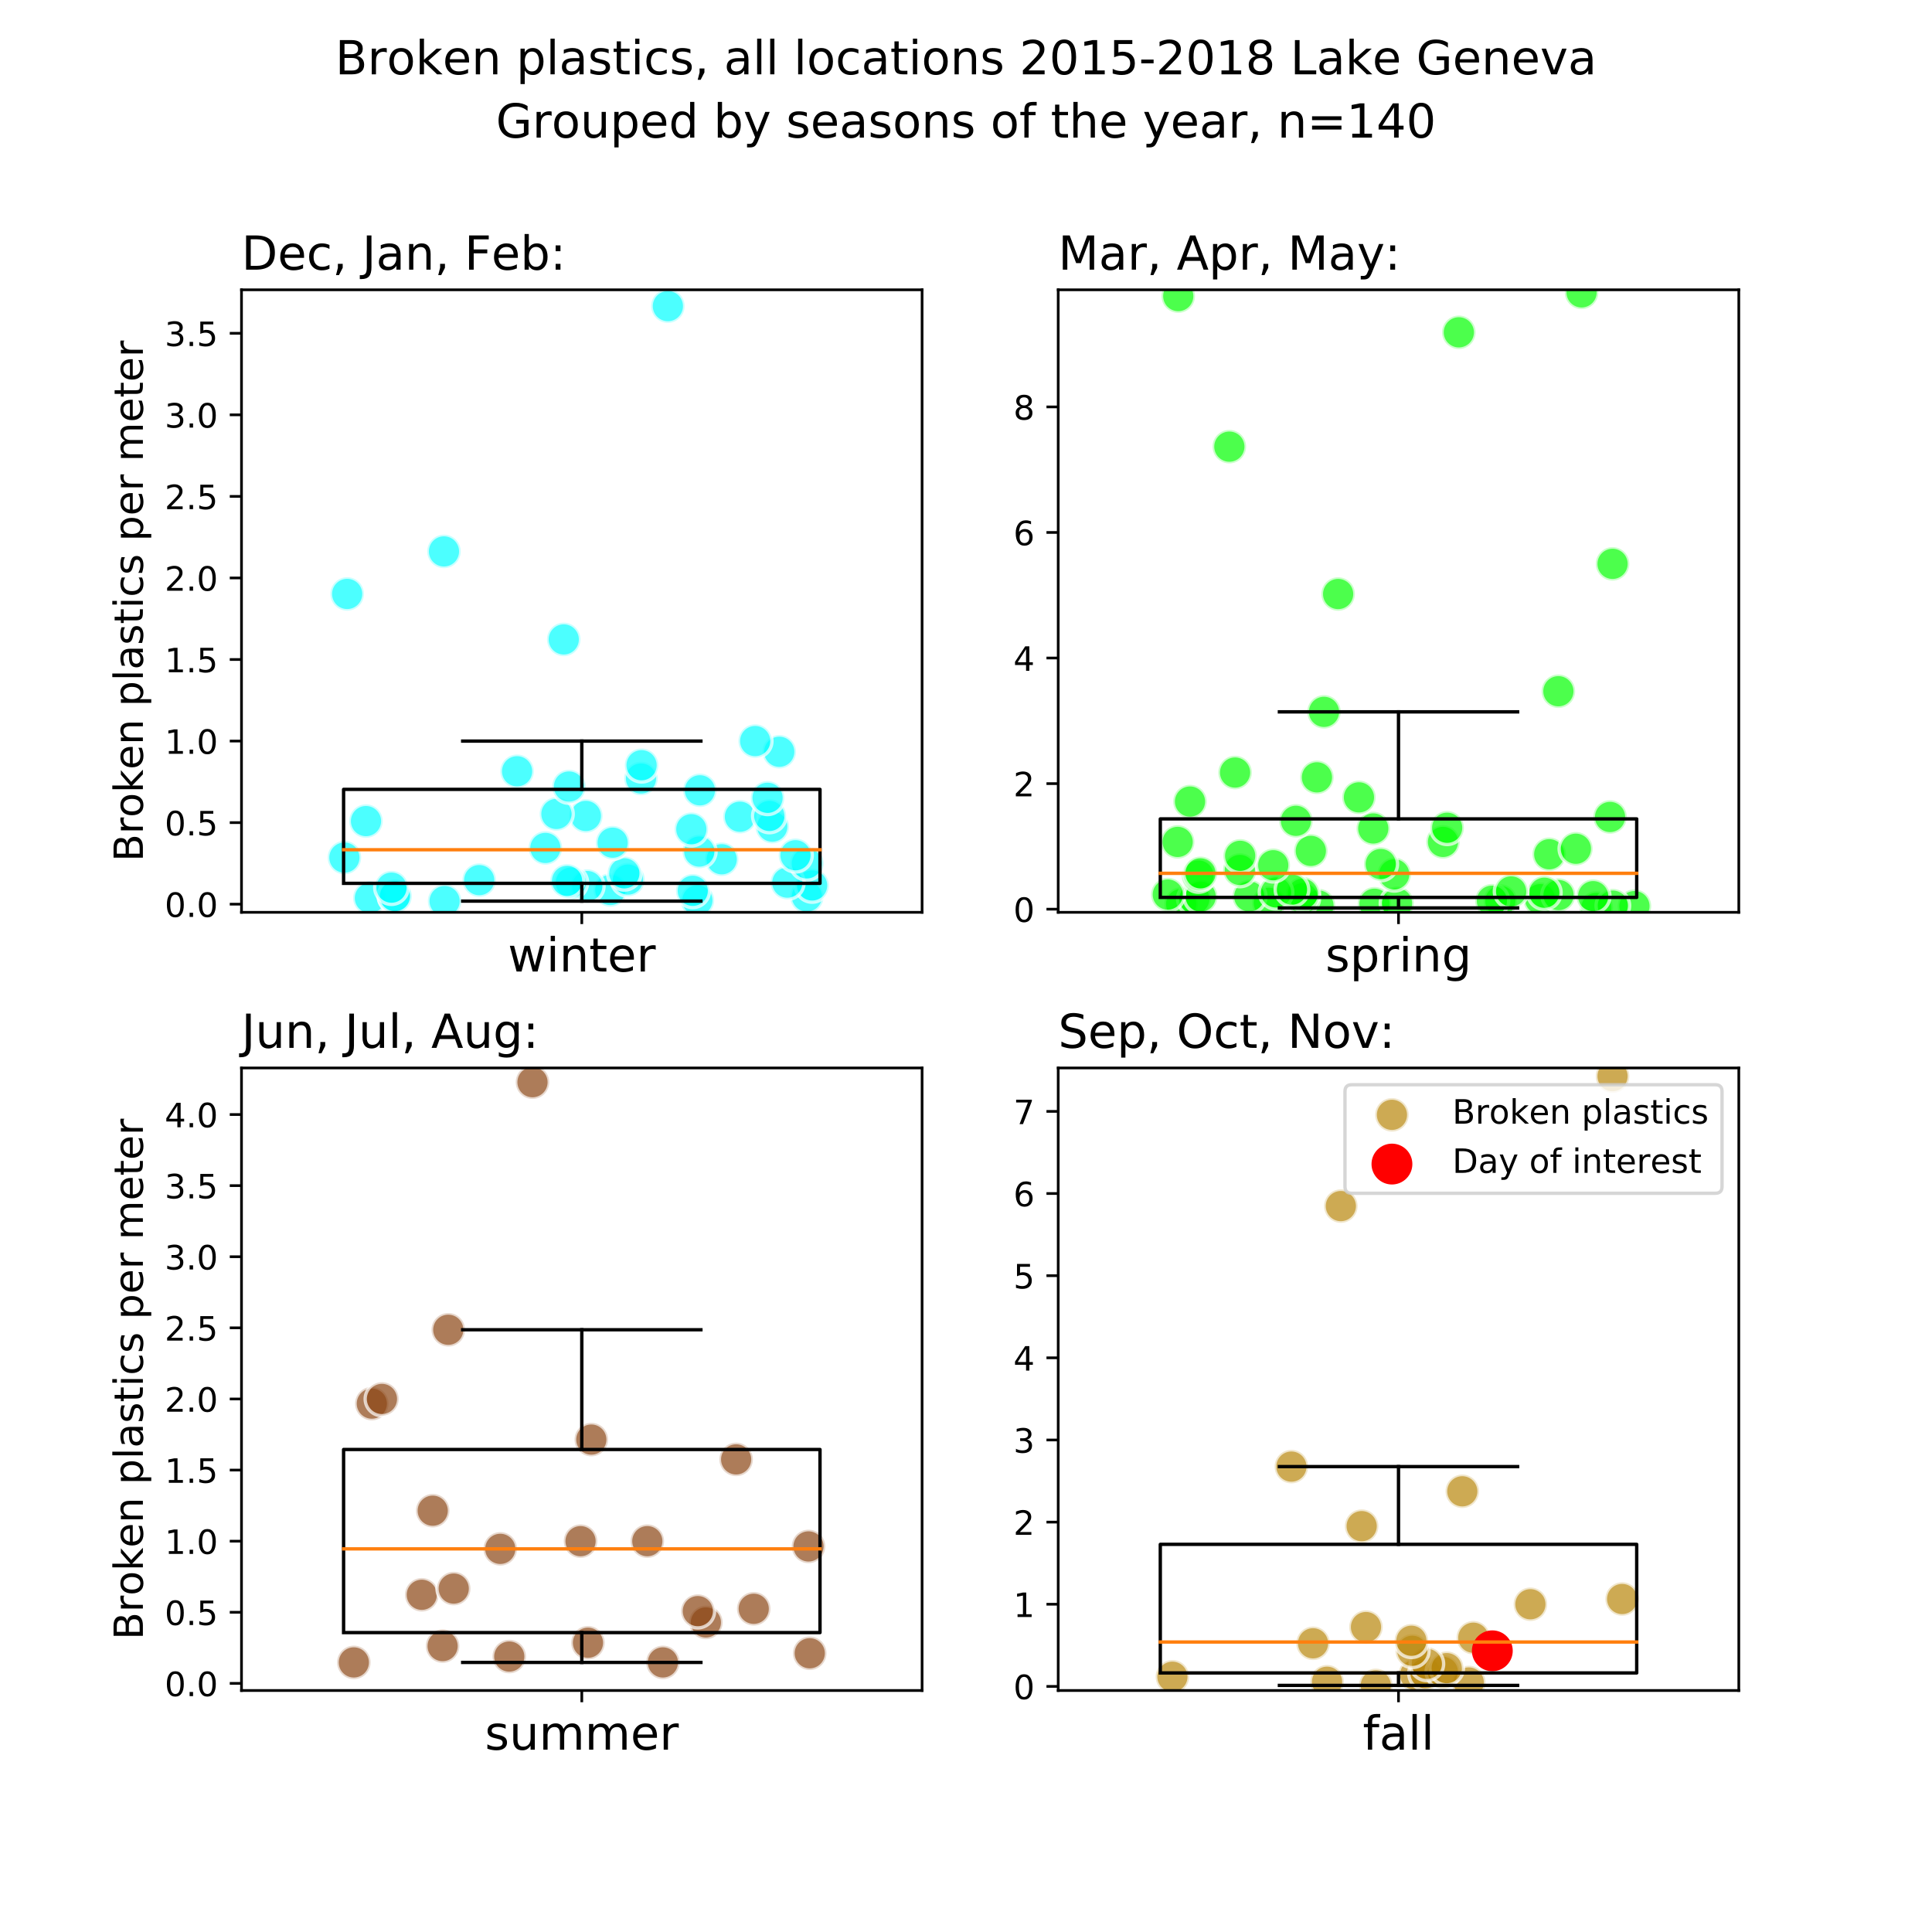 <?xml version="1.0" encoding="utf-8" standalone="no"?>
<!DOCTYPE svg PUBLIC "-//W3C//DTD SVG 1.1//EN"
  "http://www.w3.org/Graphics/SVG/1.1/DTD/svg11.dtd">
<!-- Created with matplotlib (https://matplotlib.org/) -->
<svg height="576pt" version="1.1" viewBox="0 0 576 576" width="576pt" xmlns="http://www.w3.org/2000/svg" xmlns:xlink="http://www.w3.org/1999/xlink">
 <defs>
  <style type="text/css">
*{stroke-linecap:butt;stroke-linejoin:round;}
  </style>
 </defs>
 <g id="figure_1">
  <g id="patch_1">
   <path d="M 0 576 
L 576 576 
L 576 0 
L 0 0 
z
" style="fill:#ffffff;"/>
  </g>
  <g id="axes_1">
   <g id="patch_2">
    <path d="M 72 272 
L 274.909 272 
L 274.909 86.4 
L 72 86.4 
z
" style="fill:#ffffff;"/>
   </g>
   <g id="PathCollection_1">
    <defs>
     <path d="M 0 5 
C 1.326 5 2.598 4.473 3.536 3.536 
C 4.473 2.598 5 1.326 5 0 
C 5 -1.326 4.473 -2.598 3.536 -3.536 
C 2.598 -4.473 1.326 -5 0 -5 
C -1.326 -5 -2.598 -4.473 -3.536 -3.536 
C -4.473 -2.598 -5 -1.326 -5 0 
C -5 1.326 -4.473 2.598 -3.536 3.536 
C -2.598 4.473 -1.326 5 0 5 
z
" id="m4f6374684c" style="stroke:#ffffff;stroke-opacity:0.7;"/>
    </defs>
    <g clip-path="url(#p9cedfaa02b)">
     <use style="fill:#00ffff;fill-opacity:0.7;stroke:#ffffff;stroke-opacity:0.7;" x="132.557" xlink:href="#m4f6374684c" y="268.65"/>
     <use style="fill:#00ffff;fill-opacity:0.7;stroke:#ffffff;stroke-opacity:0.7;" x="207.92" xlink:href="#m4f6374684c" y="268.426"/>
     <use style="fill:#00ffff;fill-opacity:0.7;stroke:#ffffff;stroke-opacity:0.7;" x="110.276" xlink:href="#m4f6374684c" y="267.735"/>
     <use style="fill:#00ffff;fill-opacity:0.7;stroke:#ffffff;stroke-opacity:0.7;" x="240.563" xlink:href="#m4f6374684c" y="267.278"/>
     <use style="fill:#00ffff;fill-opacity:0.7;stroke:#ffffff;stroke-opacity:0.7;" x="117.79" xlink:href="#m4f6374684c" y="267.176"/>
     <use style="fill:#00ffff;fill-opacity:0.7;stroke:#ffffff;stroke-opacity:0.7;" x="117.74" xlink:href="#m4f6374684c" y="267.176"/>
     <use style="fill:#00ffff;fill-opacity:0.7;stroke:#ffffff;stroke-opacity:0.7;" x="206.54" xlink:href="#m4f6374684c" y="265.581"/>
     <use style="fill:#00ffff;fill-opacity:0.7;stroke:#ffffff;stroke-opacity:0.7;" x="181.954" xlink:href="#m4f6374684c" y="265.338"/>
     <use style="fill:#00ffff;fill-opacity:0.7;stroke:#ffffff;stroke-opacity:0.7;" x="116.721" xlink:href="#m4f6374684c" y="264.638"/>
     <use style="fill:#00ffff;fill-opacity:0.7;stroke:#ffffff;stroke-opacity:0.7;" x="175.089" xlink:href="#m4f6374684c" y="264.166"/>
     <use style="fill:#00ffff;fill-opacity:0.7;stroke:#ffffff;stroke-opacity:0.7;" x="242.122" xlink:href="#m4f6374684c" y="263.986"/>
     <use style="fill:#00ffff;fill-opacity:0.7;stroke:#ffffff;stroke-opacity:0.7;" x="170.185" xlink:href="#m4f6374684c" y="263.145"/>
     <use style="fill:#00ffff;fill-opacity:0.7;stroke:#ffffff;stroke-opacity:0.7;" x="234.733" xlink:href="#m4f6374684c" y="263.145"/>
     <use style="fill:#00ffff;fill-opacity:0.7;stroke:#ffffff;stroke-opacity:0.7;" x="169.056" xlink:href="#m4f6374684c" y="262.62"/>
     <use style="fill:#00ffff;fill-opacity:0.7;stroke:#ffffff;stroke-opacity:0.7;" x="142.869" xlink:href="#m4f6374684c" y="262.396"/>
     <use style="fill:#00ffff;fill-opacity:0.7;stroke:#ffffff;stroke-opacity:0.7;" x="187.223" xlink:href="#m4f6374684c" y="262.231"/>
     <use style="fill:#00ffff;fill-opacity:0.7;stroke:#ffffff;stroke-opacity:0.7;" x="186.14" xlink:href="#m4f6374684c" y="260.368"/>
     <use style="fill:#00ffff;fill-opacity:0.7;stroke:#ffffff;stroke-opacity:0.7;" x="240.549" xlink:href="#m4f6374684c" y="257.411"/>
     <use style="fill:#00ffff;fill-opacity:0.7;stroke:#ffffff;stroke-opacity:0.7;" x="215.171" xlink:href="#m4f6374684c" y="256.176"/>
     <use style="fill:#00ffff;fill-opacity:0.7;stroke:#ffffff;stroke-opacity:0.7;" x="102.68" xlink:href="#m4f6374684c" y="255.675"/>
     <use style="fill:#00ffff;fill-opacity:0.7;stroke:#ffffff;stroke-opacity:0.7;" x="237.166" xlink:href="#m4f6374684c" y="254.98"/>
     <use style="fill:#00ffff;fill-opacity:0.7;stroke:#ffffff;stroke-opacity:0.7;" x="208.485" xlink:href="#m4f6374684c" y="253.881"/>
     <use style="fill:#00ffff;fill-opacity:0.7;stroke:#ffffff;stroke-opacity:0.7;" x="162.599" xlink:href="#m4f6374684c" y="252.802"/>
     <use style="fill:#00ffff;fill-opacity:0.7;stroke:#ffffff;stroke-opacity:0.7;" x="182.653" xlink:href="#m4f6374684c" y="251.236"/>
     <use style="fill:#00ffff;fill-opacity:0.7;stroke:#ffffff;stroke-opacity:0.7;" x="206.112" xlink:href="#m4f6374684c" y="247.224"/>
     <use style="fill:#00ffff;fill-opacity:0.7;stroke:#ffffff;stroke-opacity:0.7;" x="230.242" xlink:href="#m4f6374684c" y="246.451"/>
     <use style="fill:#00ffff;fill-opacity:0.7;stroke:#ffffff;stroke-opacity:0.7;" x="109.115" xlink:href="#m4f6374684c" y="244.797"/>
     <use style="fill:#00ffff;fill-opacity:0.7;stroke:#ffffff;stroke-opacity:0.7;" x="220.598" xlink:href="#m4f6374684c" y="243.494"/>
     <use style="fill:#00ffff;fill-opacity:0.7;stroke:#ffffff;stroke-opacity:0.7;" x="229.381" xlink:href="#m4f6374684c" y="243.261"/>
     <use style="fill:#00ffff;fill-opacity:0.7;stroke:#ffffff;stroke-opacity:0.7;" x="174.665" xlink:href="#m4f6374684c" y="243.261"/>
     <use style="fill:#00ffff;fill-opacity:0.7;stroke:#ffffff;stroke-opacity:0.7;" x="165.892" xlink:href="#m4f6374684c" y="242.667"/>
     <use style="fill:#00ffff;fill-opacity:0.7;stroke:#ffffff;stroke-opacity:0.7;" x="228.838" xlink:href="#m4f6374684c" y="237.853"/>
     <use style="fill:#00ffff;fill-opacity:0.7;stroke:#ffffff;stroke-opacity:0.7;" x="208.664" xlink:href="#m4f6374684c" y="235.621"/>
     <use style="fill:#00ffff;fill-opacity:0.7;stroke:#ffffff;stroke-opacity:0.7;" x="169.636" xlink:href="#m4f6374684c" y="234.493"/>
     <use style="fill:#00ffff;fill-opacity:0.7;stroke:#ffffff;stroke-opacity:0.7;" x="191.106" xlink:href="#m4f6374684c" y="232.1"/>
     <use style="fill:#00ffff;fill-opacity:0.7;stroke:#ffffff;stroke-opacity:0.7;" x="154.164" xlink:href="#m4f6374684c" y="229.946"/>
     <use style="fill:#00ffff;fill-opacity:0.7;stroke:#ffffff;stroke-opacity:0.7;" x="191.279" xlink:href="#m4f6374684c" y="228.142"/>
     <use style="fill:#00ffff;fill-opacity:0.7;stroke:#ffffff;stroke-opacity:0.7;" x="232.323" xlink:href="#m4f6374684c" y="224.13"/>
     <use style="fill:#00ffff;fill-opacity:0.7;stroke:#ffffff;stroke-opacity:0.7;" x="225.149" xlink:href="#m4f6374684c" y="220.94"/>
     <use style="fill:#00ffff;fill-opacity:0.7;stroke:#ffffff;stroke-opacity:0.7;" x="168.078" xlink:href="#m4f6374684c" y="190.635"/>
     <use style="fill:#00ffff;fill-opacity:0.7;stroke:#ffffff;stroke-opacity:0.7;" x="103.504" xlink:href="#m4f6374684c" y="177.077"/>
     <use style="fill:#00ffff;fill-opacity:0.7;stroke:#ffffff;stroke-opacity:0.7;" x="132.366" xlink:href="#m4f6374684c" y="164.395"/>
     <use style="fill:#00ffff;fill-opacity:0.7;stroke:#ffffff;stroke-opacity:0.7;" x="199.123" xlink:href="#m4f6374684c" y="91.263"/>
     <use style="fill:#00ffff;fill-opacity:0.7;stroke:#ffffff;stroke-opacity:0.7;" x="216.416" xlink:href="#m4f6374684c" y="-1"/>
    </g>
   </g>
   <g id="matplotlib.axis_1">
    <g id="xtick_1">
     <g id="line2d_1">
      <defs>
       <path d="M 0 0 
L 0 3.5 
" id="mcf6b0dece8" style="stroke:#000000;stroke-width:0.8;"/>
      </defs>
      <g>
       <use style="stroke:#000000;stroke-width:0.8;" x="173.455" xlink:href="#mcf6b0dece8" y="272"/>
      </g>
     </g>
     <g id="text_1">
      <!-- winter -->
      <defs>
       <path d="M 4.203 54.688 
L 13.188 54.688 
L 24.422 12.016 
L 35.594 54.688 
L 46.188 54.688 
L 57.422 12.016 
L 68.609 54.688 
L 77.594 54.688 
L 63.281 0 
L 52.688 0 
L 40.922 44.828 
L 29.109 0 
L 18.5 0 
z
" id="DejaVuSans-119"/>
       <path d="M 9.422 54.688 
L 18.406 54.688 
L 18.406 0 
L 9.422 0 
z
M 9.422 75.984 
L 18.406 75.984 
L 18.406 64.594 
L 9.422 64.594 
z
" id="DejaVuSans-105"/>
       <path d="M 54.891 33.016 
L 54.891 0 
L 45.906 0 
L 45.906 32.719 
Q 45.906 40.484 42.875 44.328 
Q 39.844 48.188 33.797 48.188 
Q 26.516 48.188 22.312 43.547 
Q 18.109 38.922 18.109 30.906 
L 18.109 0 
L 9.078 0 
L 9.078 54.688 
L 18.109 54.688 
L 18.109 46.188 
Q 21.344 51.125 25.703 53.562 
Q 30.078 56 35.797 56 
Q 45.219 56 50.047 50.172 
Q 54.891 44.344 54.891 33.016 
z
" id="DejaVuSans-110"/>
       <path d="M 18.312 70.219 
L 18.312 54.688 
L 36.812 54.688 
L 36.812 47.703 
L 18.312 47.703 
L 18.312 18.016 
Q 18.312 11.328 20.141 9.422 
Q 21.969 7.516 27.594 7.516 
L 36.812 7.516 
L 36.812 0 
L 27.594 0 
Q 17.188 0 13.234 3.875 
Q 9.281 7.766 9.281 18.016 
L 9.281 47.703 
L 2.688 47.703 
L 2.688 54.688 
L 9.281 54.688 
L 9.281 70.219 
z
" id="DejaVuSans-116"/>
       <path d="M 56.203 29.594 
L 56.203 25.203 
L 14.891 25.203 
Q 15.484 15.922 20.484 11.062 
Q 25.484 6.203 34.422 6.203 
Q 39.594 6.203 44.453 7.469 
Q 49.312 8.734 54.109 11.281 
L 54.109 2.781 
Q 49.266 0.734 44.188 -0.344 
Q 39.109 -1.422 33.891 -1.422 
Q 20.797 -1.422 13.156 6.188 
Q 5.516 13.812 5.516 26.812 
Q 5.516 40.234 12.766 48.109 
Q 20.016 56 32.328 56 
Q 43.359 56 49.781 48.891 
Q 56.203 41.797 56.203 29.594 
z
M 47.219 32.234 
Q 47.125 39.594 43.094 43.984 
Q 39.062 48.391 32.422 48.391 
Q 24.906 48.391 20.391 44.141 
Q 15.875 39.891 15.188 32.172 
z
" id="DejaVuSans-101"/>
       <path d="M 41.109 46.297 
Q 39.594 47.172 37.812 47.578 
Q 36.031 48 33.891 48 
Q 26.266 48 22.188 43.047 
Q 18.109 38.094 18.109 28.812 
L 18.109 0 
L 9.078 0 
L 9.078 54.688 
L 18.109 54.688 
L 18.109 46.188 
Q 20.953 51.172 25.484 53.578 
Q 30.031 56 36.531 56 
Q 37.453 56 38.578 55.875 
Q 39.703 55.766 41.062 55.516 
z
" id="DejaVuSans-114"/>
      </defs>
      <g transform="translate(151.42 289.638)scale(0.14 -0.14)">
       <use xlink:href="#DejaVuSans-119"/>
       <use x="81.787" xlink:href="#DejaVuSans-105"/>
       <use x="109.57" xlink:href="#DejaVuSans-110"/>
       <use x="172.949" xlink:href="#DejaVuSans-116"/>
       <use x="212.158" xlink:href="#DejaVuSans-101"/>
       <use x="273.682" xlink:href="#DejaVuSans-114"/>
      </g>
     </g>
    </g>
   </g>
   <g id="matplotlib.axis_2">
    <g id="ytick_1">
     <g id="line2d_2">
      <defs>
       <path d="M 0 0 
L -3.5 0 
" id="mbbd31a7fd8" style="stroke:#000000;stroke-width:0.8;"/>
      </defs>
      <g>
       <use style="stroke:#000000;stroke-width:0.8;" x="72" xlink:href="#mbbd31a7fd8" y="269.569"/>
      </g>
     </g>
     <g id="text_2">
      <!-- 0.0 -->
      <defs>
       <path d="M 31.781 66.406 
Q 24.172 66.406 20.328 58.906 
Q 16.5 51.422 16.5 36.375 
Q 16.5 21.391 20.328 13.891 
Q 24.172 6.391 31.781 6.391 
Q 39.453 6.391 43.281 13.891 
Q 47.125 21.391 47.125 36.375 
Q 47.125 51.422 43.281 58.906 
Q 39.453 66.406 31.781 66.406 
z
M 31.781 74.219 
Q 44.047 74.219 50.516 64.516 
Q 56.984 54.828 56.984 36.375 
Q 56.984 17.969 50.516 8.266 
Q 44.047 -1.422 31.781 -1.422 
Q 19.531 -1.422 13.062 8.266 
Q 6.594 17.969 6.594 36.375 
Q 6.594 54.828 13.062 64.516 
Q 19.531 74.219 31.781 74.219 
z
" id="DejaVuSans-48"/>
       <path d="M 10.688 12.406 
L 21 12.406 
L 21 0 
L 10.688 0 
z
" id="DejaVuSans-46"/>
      </defs>
      <g transform="translate(49.097 273.368)scale(0.1 -0.1)">
       <use xlink:href="#DejaVuSans-48"/>
       <use x="63.623" xlink:href="#DejaVuSans-46"/>
       <use x="95.41" xlink:href="#DejaVuSans-48"/>
      </g>
     </g>
    </g>
    <g id="ytick_2">
     <g id="line2d_3">
      <g>
       <use style="stroke:#000000;stroke-width:0.8;" x="72" xlink:href="#mbbd31a7fd8" y="245.254"/>
      </g>
     </g>
     <g id="text_3">
      <!-- 0.5 -->
      <defs>
       <path d="M 10.797 72.906 
L 49.516 72.906 
L 49.516 64.594 
L 19.828 64.594 
L 19.828 46.734 
Q 21.969 47.469 24.109 47.828 
Q 26.266 48.188 28.422 48.188 
Q 40.625 48.188 47.75 41.5 
Q 54.891 34.812 54.891 23.391 
Q 54.891 11.625 47.562 5.094 
Q 40.234 -1.422 26.906 -1.422 
Q 22.312 -1.422 17.547 -0.641 
Q 12.797 0.141 7.719 1.703 
L 7.719 11.625 
Q 12.109 9.234 16.797 8.062 
Q 21.484 6.891 26.703 6.891 
Q 35.156 6.891 40.078 11.328 
Q 45.016 15.766 45.016 23.391 
Q 45.016 31 40.078 35.438 
Q 35.156 39.891 26.703 39.891 
Q 22.75 39.891 18.812 39.016 
Q 14.891 38.141 10.797 36.281 
z
" id="DejaVuSans-53"/>
      </defs>
      <g transform="translate(49.097 249.054)scale(0.1 -0.1)">
       <use xlink:href="#DejaVuSans-48"/>
       <use x="63.623" xlink:href="#DejaVuSans-46"/>
       <use x="95.41" xlink:href="#DejaVuSans-53"/>
      </g>
     </g>
    </g>
    <g id="ytick_3">
     <g id="line2d_4">
      <g>
       <use style="stroke:#000000;stroke-width:0.8;" x="72" xlink:href="#mbbd31a7fd8" y="220.94"/>
      </g>
     </g>
     <g id="text_4">
      <!-- 1.0 -->
      <defs>
       <path d="M 12.406 8.297 
L 28.516 8.297 
L 28.516 63.922 
L 10.984 60.406 
L 10.984 69.391 
L 28.422 72.906 
L 38.281 72.906 
L 38.281 8.297 
L 54.391 8.297 
L 54.391 0 
L 12.406 0 
z
" id="DejaVuSans-49"/>
      </defs>
      <g transform="translate(49.097 224.739)scale(0.1 -0.1)">
       <use xlink:href="#DejaVuSans-49"/>
       <use x="63.623" xlink:href="#DejaVuSans-46"/>
       <use x="95.41" xlink:href="#DejaVuSans-48"/>
      </g>
     </g>
    </g>
    <g id="ytick_4">
     <g id="line2d_5">
      <g>
       <use style="stroke:#000000;stroke-width:0.8;" x="72" xlink:href="#mbbd31a7fd8" y="196.626"/>
      </g>
     </g>
     <g id="text_5">
      <!-- 1.5 -->
      <g transform="translate(49.097 200.425)scale(0.1 -0.1)">
       <use xlink:href="#DejaVuSans-49"/>
       <use x="63.623" xlink:href="#DejaVuSans-46"/>
       <use x="95.41" xlink:href="#DejaVuSans-53"/>
      </g>
     </g>
    </g>
    <g id="ytick_5">
     <g id="line2d_6">
      <g>
       <use style="stroke:#000000;stroke-width:0.8;" x="72" xlink:href="#mbbd31a7fd8" y="172.312"/>
      </g>
     </g>
     <g id="text_6">
      <!-- 2.0 -->
      <defs>
       <path d="M 19.188 8.297 
L 53.609 8.297 
L 53.609 0 
L 7.328 0 
L 7.328 8.297 
Q 12.938 14.109 22.625 23.891 
Q 32.328 33.688 34.812 36.531 
Q 39.547 41.844 41.422 45.531 
Q 43.312 49.219 43.312 52.781 
Q 43.312 58.594 39.234 62.25 
Q 35.156 65.922 28.609 65.922 
Q 23.969 65.922 18.812 64.312 
Q 13.672 62.703 7.812 59.422 
L 7.812 69.391 
Q 13.766 71.781 18.938 73 
Q 24.125 74.219 28.422 74.219 
Q 39.75 74.219 46.484 68.547 
Q 53.219 62.891 53.219 53.422 
Q 53.219 48.922 51.531 44.891 
Q 49.859 40.875 45.406 35.406 
Q 44.188 33.984 37.641 27.219 
Q 31.109 20.453 19.188 8.297 
z
" id="DejaVuSans-50"/>
      </defs>
      <g transform="translate(49.097 176.111)scale(0.1 -0.1)">
       <use xlink:href="#DejaVuSans-50"/>
       <use x="63.623" xlink:href="#DejaVuSans-46"/>
       <use x="95.41" xlink:href="#DejaVuSans-48"/>
      </g>
     </g>
    </g>
    <g id="ytick_6">
     <g id="line2d_7">
      <g>
       <use style="stroke:#000000;stroke-width:0.8;" x="72" xlink:href="#mbbd31a7fd8" y="147.998"/>
      </g>
     </g>
     <g id="text_7">
      <!-- 2.5 -->
      <g transform="translate(49.097 151.797)scale(0.1 -0.1)">
       <use xlink:href="#DejaVuSans-50"/>
       <use x="63.623" xlink:href="#DejaVuSans-46"/>
       <use x="95.41" xlink:href="#DejaVuSans-53"/>
      </g>
     </g>
    </g>
    <g id="ytick_7">
     <g id="line2d_8">
      <g>
       <use style="stroke:#000000;stroke-width:0.8;" x="72" xlink:href="#mbbd31a7fd8" y="123.683"/>
      </g>
     </g>
     <g id="text_8">
      <!-- 3.0 -->
      <defs>
       <path d="M 40.578 39.312 
Q 47.656 37.797 51.625 33 
Q 55.609 28.219 55.609 21.188 
Q 55.609 10.406 48.188 4.484 
Q 40.766 -1.422 27.094 -1.422 
Q 22.516 -1.422 17.656 -0.516 
Q 12.797 0.391 7.625 2.203 
L 7.625 11.719 
Q 11.719 9.328 16.594 8.109 
Q 21.484 6.891 26.812 6.891 
Q 36.078 6.891 40.938 10.547 
Q 45.797 14.203 45.797 21.188 
Q 45.797 27.641 41.281 31.266 
Q 36.766 34.906 28.719 34.906 
L 20.219 34.906 
L 20.219 43.016 
L 29.109 43.016 
Q 36.375 43.016 40.234 45.922 
Q 44.094 48.828 44.094 54.297 
Q 44.094 59.906 40.109 62.906 
Q 36.141 65.922 28.719 65.922 
Q 24.656 65.922 20.016 65.031 
Q 15.375 64.156 9.812 62.312 
L 9.812 71.094 
Q 15.438 72.656 20.344 73.438 
Q 25.25 74.219 29.594 74.219 
Q 40.828 74.219 47.359 69.109 
Q 53.906 64.016 53.906 55.328 
Q 53.906 49.266 50.438 45.094 
Q 46.969 40.922 40.578 39.312 
z
" id="DejaVuSans-51"/>
      </defs>
      <g transform="translate(49.097 127.483)scale(0.1 -0.1)">
       <use xlink:href="#DejaVuSans-51"/>
       <use x="63.623" xlink:href="#DejaVuSans-46"/>
       <use x="95.41" xlink:href="#DejaVuSans-48"/>
      </g>
     </g>
    </g>
    <g id="ytick_8">
     <g id="line2d_9">
      <g>
       <use style="stroke:#000000;stroke-width:0.8;" x="72" xlink:href="#mbbd31a7fd8" y="99.369"/>
      </g>
     </g>
     <g id="text_9">
      <!-- 3.5 -->
      <g transform="translate(49.097 103.168)scale(0.1 -0.1)">
       <use xlink:href="#DejaVuSans-51"/>
       <use x="63.623" xlink:href="#DejaVuSans-46"/>
       <use x="95.41" xlink:href="#DejaVuSans-53"/>
      </g>
     </g>
    </g>
    <g id="text_10">
     <!-- Broken plastics per meter -->
     <defs>
      <path d="M 19.672 34.812 
L 19.672 8.109 
L 35.5 8.109 
Q 43.453 8.109 47.281 11.406 
Q 51.125 14.703 51.125 21.484 
Q 51.125 28.328 47.281 31.562 
Q 43.453 34.812 35.5 34.812 
z
M 19.672 64.797 
L 19.672 42.828 
L 34.281 42.828 
Q 41.5 42.828 45.031 45.531 
Q 48.578 48.25 48.578 53.812 
Q 48.578 59.328 45.031 62.062 
Q 41.5 64.797 34.281 64.797 
z
M 9.812 72.906 
L 35.016 72.906 
Q 46.297 72.906 52.391 68.219 
Q 58.5 63.531 58.5 54.891 
Q 58.5 48.188 55.375 44.234 
Q 52.25 40.281 46.188 39.312 
Q 53.469 37.75 57.5 32.781 
Q 61.531 27.828 61.531 20.406 
Q 61.531 10.641 54.891 5.312 
Q 48.25 0 35.984 0 
L 9.812 0 
z
" id="DejaVuSans-66"/>
      <path d="M 30.609 48.391 
Q 23.391 48.391 19.188 42.75 
Q 14.984 37.109 14.984 27.297 
Q 14.984 17.484 19.156 11.844 
Q 23.344 6.203 30.609 6.203 
Q 37.797 6.203 41.984 11.859 
Q 46.188 17.531 46.188 27.297 
Q 46.188 37.016 41.984 42.703 
Q 37.797 48.391 30.609 48.391 
z
M 30.609 56 
Q 42.328 56 49.016 48.375 
Q 55.719 40.766 55.719 27.297 
Q 55.719 13.875 49.016 6.219 
Q 42.328 -1.422 30.609 -1.422 
Q 18.844 -1.422 12.172 6.219 
Q 5.516 13.875 5.516 27.297 
Q 5.516 40.766 12.172 48.375 
Q 18.844 56 30.609 56 
z
" id="DejaVuSans-111"/>
      <path d="M 9.078 75.984 
L 18.109 75.984 
L 18.109 31.109 
L 44.922 54.688 
L 56.391 54.688 
L 27.391 29.109 
L 57.625 0 
L 45.906 0 
L 18.109 26.703 
L 18.109 0 
L 9.078 0 
z
" id="DejaVuSans-107"/>
      <path id="DejaVuSans-32"/>
      <path d="M 18.109 8.203 
L 18.109 -20.797 
L 9.078 -20.797 
L 9.078 54.688 
L 18.109 54.688 
L 18.109 46.391 
Q 20.953 51.266 25.266 53.625 
Q 29.594 56 35.594 56 
Q 45.562 56 51.781 48.094 
Q 58.016 40.188 58.016 27.297 
Q 58.016 14.406 51.781 6.484 
Q 45.562 -1.422 35.594 -1.422 
Q 29.594 -1.422 25.266 0.953 
Q 20.953 3.328 18.109 8.203 
z
M 48.688 27.297 
Q 48.688 37.203 44.609 42.844 
Q 40.531 48.484 33.406 48.484 
Q 26.266 48.484 22.188 42.844 
Q 18.109 37.203 18.109 27.297 
Q 18.109 17.391 22.188 11.75 
Q 26.266 6.109 33.406 6.109 
Q 40.531 6.109 44.609 11.75 
Q 48.688 17.391 48.688 27.297 
z
" id="DejaVuSans-112"/>
      <path d="M 9.422 75.984 
L 18.406 75.984 
L 18.406 0 
L 9.422 0 
z
" id="DejaVuSans-108"/>
      <path d="M 34.281 27.484 
Q 23.391 27.484 19.188 25 
Q 14.984 22.516 14.984 16.5 
Q 14.984 11.719 18.141 8.906 
Q 21.297 6.109 26.703 6.109 
Q 34.188 6.109 38.703 11.406 
Q 43.219 16.703 43.219 25.484 
L 43.219 27.484 
z
M 52.203 31.203 
L 52.203 0 
L 43.219 0 
L 43.219 8.297 
Q 40.141 3.328 35.547 0.953 
Q 30.953 -1.422 24.312 -1.422 
Q 15.922 -1.422 10.953 3.297 
Q 6 8.016 6 15.922 
Q 6 25.141 12.172 29.828 
Q 18.359 34.516 30.609 34.516 
L 43.219 34.516 
L 43.219 35.406 
Q 43.219 41.609 39.141 45 
Q 35.062 48.391 27.688 48.391 
Q 23 48.391 18.547 47.266 
Q 14.109 46.141 10.016 43.891 
L 10.016 52.203 
Q 14.938 54.109 19.578 55.047 
Q 24.219 56 28.609 56 
Q 40.484 56 46.344 49.844 
Q 52.203 43.703 52.203 31.203 
z
" id="DejaVuSans-97"/>
      <path d="M 44.281 53.078 
L 44.281 44.578 
Q 40.484 46.531 36.375 47.5 
Q 32.281 48.484 27.875 48.484 
Q 21.188 48.484 17.844 46.438 
Q 14.5 44.391 14.5 40.281 
Q 14.5 37.156 16.891 35.375 
Q 19.281 33.594 26.516 31.984 
L 29.594 31.297 
Q 39.156 29.25 43.188 25.516 
Q 47.219 21.781 47.219 15.094 
Q 47.219 7.469 41.188 3.016 
Q 35.156 -1.422 24.609 -1.422 
Q 20.219 -1.422 15.453 -0.562 
Q 10.688 0.297 5.422 2 
L 5.422 11.281 
Q 10.406 8.688 15.234 7.391 
Q 20.062 6.109 24.812 6.109 
Q 31.156 6.109 34.562 8.281 
Q 37.984 10.453 37.984 14.406 
Q 37.984 18.062 35.516 20.016 
Q 33.062 21.969 24.703 23.781 
L 21.578 24.516 
Q 13.234 26.266 9.516 29.906 
Q 5.812 33.547 5.812 39.891 
Q 5.812 47.609 11.281 51.797 
Q 16.75 56 26.812 56 
Q 31.781 56 36.172 55.266 
Q 40.578 54.547 44.281 53.078 
z
" id="DejaVuSans-115"/>
      <path d="M 48.781 52.594 
L 48.781 44.188 
Q 44.969 46.297 41.141 47.344 
Q 37.312 48.391 33.406 48.391 
Q 24.656 48.391 19.812 42.844 
Q 14.984 37.312 14.984 27.297 
Q 14.984 17.281 19.812 11.734 
Q 24.656 6.203 33.406 6.203 
Q 37.312 6.203 41.141 7.25 
Q 44.969 8.297 48.781 10.406 
L 48.781 2.094 
Q 45.016 0.344 40.984 -0.531 
Q 36.969 -1.422 32.422 -1.422 
Q 20.062 -1.422 12.781 6.344 
Q 5.516 14.109 5.516 27.297 
Q 5.516 40.672 12.859 48.328 
Q 20.219 56 33.016 56 
Q 37.156 56 41.109 55.141 
Q 45.062 54.297 48.781 52.594 
z
" id="DejaVuSans-99"/>
      <path d="M 52 44.188 
Q 55.375 50.25 60.062 53.125 
Q 64.75 56 71.094 56 
Q 79.641 56 84.281 50.016 
Q 88.922 44.047 88.922 33.016 
L 88.922 0 
L 79.891 0 
L 79.891 32.719 
Q 79.891 40.578 77.094 44.375 
Q 74.312 48.188 68.609 48.188 
Q 61.625 48.188 57.562 43.547 
Q 53.516 38.922 53.516 30.906 
L 53.516 0 
L 44.484 0 
L 44.484 32.719 
Q 44.484 40.625 41.703 44.406 
Q 38.922 48.188 33.109 48.188 
Q 26.219 48.188 22.156 43.531 
Q 18.109 38.875 18.109 30.906 
L 18.109 0 
L 9.078 0 
L 9.078 54.688 
L 18.109 54.688 
L 18.109 46.188 
Q 21.188 51.219 25.484 53.609 
Q 29.781 56 35.688 56 
Q 41.656 56 45.828 52.969 
Q 50 49.953 52 44.188 
z
" id="DejaVuSans-109"/>
     </defs>
     <g transform="translate(42.601 256.876)rotate(-90)scale(0.12 -0.12)">
      <use xlink:href="#DejaVuSans-66"/>
      <use x="68.604" xlink:href="#DejaVuSans-114"/>
      <use x="109.686" xlink:href="#DejaVuSans-111"/>
      <use x="170.867" xlink:href="#DejaVuSans-107"/>
      <use x="228.73" xlink:href="#DejaVuSans-101"/>
      <use x="290.254" xlink:href="#DejaVuSans-110"/>
      <use x="353.633" xlink:href="#DejaVuSans-32"/>
      <use x="385.42" xlink:href="#DejaVuSans-112"/>
      <use x="448.896" xlink:href="#DejaVuSans-108"/>
      <use x="476.68" xlink:href="#DejaVuSans-97"/>
      <use x="537.959" xlink:href="#DejaVuSans-115"/>
      <use x="590.059" xlink:href="#DejaVuSans-116"/>
      <use x="629.268" xlink:href="#DejaVuSans-105"/>
      <use x="657.051" xlink:href="#DejaVuSans-99"/>
      <use x="712.031" xlink:href="#DejaVuSans-115"/>
      <use x="764.131" xlink:href="#DejaVuSans-32"/>
      <use x="795.918" xlink:href="#DejaVuSans-112"/>
      <use x="859.395" xlink:href="#DejaVuSans-101"/>
      <use x="920.918" xlink:href="#DejaVuSans-114"/>
      <use x="962.031" xlink:href="#DejaVuSans-32"/>
      <use x="993.818" xlink:href="#DejaVuSans-109"/>
      <use x="1091.23" xlink:href="#DejaVuSans-101"/>
      <use x="1152.754" xlink:href="#DejaVuSans-116"/>
      <use x="1191.963" xlink:href="#DejaVuSans-101"/>
      <use x="1253.486" xlink:href="#DejaVuSans-114"/>
     </g>
    </g>
   </g>
   <g id="line2d_10">
    <path clip-path="url(#p9cedfaa02b)" d="M 102.436 263.355 
L 244.473 263.355 
L 244.473 235.339 
L 102.436 235.339 
L 102.436 263.355 
" style="fill:none;stroke:#000000;stroke-linecap:square;"/>
   </g>
   <g id="line2d_11">
    <path clip-path="url(#p9cedfaa02b)" d="M 173.455 263.355 
L 173.455 268.65 
" style="fill:none;stroke:#000000;stroke-linecap:square;"/>
   </g>
   <g id="line2d_12">
    <path clip-path="url(#p9cedfaa02b)" d="M 173.455 235.339 
L 173.455 220.94 
" style="fill:none;stroke:#000000;stroke-linecap:square;"/>
   </g>
   <g id="line2d_13">
    <path clip-path="url(#p9cedfaa02b)" d="M 137.945 268.65 
L 208.964 268.65 
" style="fill:none;stroke:#000000;stroke-linecap:square;"/>
   </g>
   <g id="line2d_14">
    <path clip-path="url(#p9cedfaa02b)" d="M 137.945 220.94 
L 208.964 220.94 
" style="fill:none;stroke:#000000;stroke-linecap:square;"/>
   </g>
   <g id="line2d_15">
    <path clip-path="url(#p9cedfaa02b)" d="M 102.436 253.341 
L 244.473 253.341 
" style="fill:none;stroke:#ff7f0e;stroke-linecap:square;"/>
   </g>
   <g id="patch_3">
    <path d="M 72 272 
L 72 86.4 
" style="fill:none;stroke:#000000;stroke-linecap:square;stroke-linejoin:miter;stroke-width:0.8;"/>
   </g>
   <g id="patch_4">
    <path d="M 274.909 272 
L 274.909 86.4 
" style="fill:none;stroke:#000000;stroke-linecap:square;stroke-linejoin:miter;stroke-width:0.8;"/>
   </g>
   <g id="patch_5">
    <path d="M 72 272 
L 274.909 272 
" style="fill:none;stroke:#000000;stroke-linecap:square;stroke-linejoin:miter;stroke-width:0.8;"/>
   </g>
   <g id="patch_6">
    <path d="M 72 86.4 
L 274.909 86.4 
" style="fill:none;stroke:#000000;stroke-linecap:square;stroke-linejoin:miter;stroke-width:0.8;"/>
   </g>
   <g id="text_11">
    <!-- Dec, Jan, Feb: -->
    <defs>
     <path d="M 19.672 64.797 
L 19.672 8.109 
L 31.594 8.109 
Q 46.688 8.109 53.688 14.938 
Q 60.688 21.781 60.688 36.531 
Q 60.688 51.172 53.688 57.984 
Q 46.688 64.797 31.594 64.797 
z
M 9.812 72.906 
L 30.078 72.906 
Q 51.266 72.906 61.172 64.094 
Q 71.094 55.281 71.094 36.531 
Q 71.094 17.672 61.125 8.828 
Q 51.172 0 30.078 0 
L 9.812 0 
z
" id="DejaVuSans-68"/>
     <path d="M 11.719 12.406 
L 22.016 12.406 
L 22.016 4 
L 14.016 -11.625 
L 7.719 -11.625 
L 11.719 4 
z
" id="DejaVuSans-44"/>
     <path d="M 9.812 72.906 
L 19.672 72.906 
L 19.672 5.078 
Q 19.672 -8.109 14.672 -14.062 
Q 9.672 -20.016 -1.422 -20.016 
L -5.172 -20.016 
L -5.172 -11.719 
L -2.094 -11.719 
Q 4.438 -11.719 7.125 -8.047 
Q 9.812 -4.391 9.812 5.078 
z
" id="DejaVuSans-74"/>
     <path d="M 9.812 72.906 
L 51.703 72.906 
L 51.703 64.594 
L 19.672 64.594 
L 19.672 43.109 
L 48.578 43.109 
L 48.578 34.812 
L 19.672 34.812 
L 19.672 0 
L 9.812 0 
z
" id="DejaVuSans-70"/>
     <path d="M 48.688 27.297 
Q 48.688 37.203 44.609 42.844 
Q 40.531 48.484 33.406 48.484 
Q 26.266 48.484 22.188 42.844 
Q 18.109 37.203 18.109 27.297 
Q 18.109 17.391 22.188 11.75 
Q 26.266 6.109 33.406 6.109 
Q 40.531 6.109 44.609 11.75 
Q 48.688 17.391 48.688 27.297 
z
M 18.109 46.391 
Q 20.953 51.266 25.266 53.625 
Q 29.594 56 35.594 56 
Q 45.562 56 51.781 48.094 
Q 58.016 40.188 58.016 27.297 
Q 58.016 14.406 51.781 6.484 
Q 45.562 -1.422 35.594 -1.422 
Q 29.594 -1.422 25.266 0.953 
Q 20.953 3.328 18.109 8.203 
L 18.109 0 
L 9.078 0 
L 9.078 75.984 
L 18.109 75.984 
z
" id="DejaVuSans-98"/>
     <path d="M 11.719 12.406 
L 22.016 12.406 
L 22.016 0 
L 11.719 0 
z
M 11.719 51.703 
L 22.016 51.703 
L 22.016 39.312 
L 11.719 39.312 
z
" id="DejaVuSans-58"/>
    </defs>
    <g transform="translate(72 80.4)scale(0.14 -0.14)">
     <use xlink:href="#DejaVuSans-68"/>
     <use x="77.002" xlink:href="#DejaVuSans-101"/>
     <use x="138.525" xlink:href="#DejaVuSans-99"/>
     <use x="193.506" xlink:href="#DejaVuSans-44"/>
     <use x="225.293" xlink:href="#DejaVuSans-32"/>
     <use x="257.08" xlink:href="#DejaVuSans-74"/>
     <use x="286.572" xlink:href="#DejaVuSans-97"/>
     <use x="347.852" xlink:href="#DejaVuSans-110"/>
     <use x="411.23" xlink:href="#DejaVuSans-44"/>
     <use x="443.018" xlink:href="#DejaVuSans-32"/>
     <use x="474.805" xlink:href="#DejaVuSans-70"/>
     <use x="532.246" xlink:href="#DejaVuSans-101"/>
     <use x="593.77" xlink:href="#DejaVuSans-98"/>
     <use x="657.246" xlink:href="#DejaVuSans-58"/>
    </g>
   </g>
  </g>
  <g id="axes_2">
   <g id="patch_7">
    <path d="M 315.491 272 
L 518.4 272 
L 518.4 86.4 
L 315.491 86.4 
z
" style="fill:#ffffff;"/>
   </g>
   <g id="PathCollection_2">
    <defs>
     <path d="M 0 5 
C 1.326 5 2.598 4.473 3.536 3.536 
C 4.473 2.598 5 1.326 5 0 
C 5 -1.326 4.473 -2.598 3.536 -3.536 
C 2.598 -4.473 1.326 -5 0 -5 
C -1.326 -5 -2.598 -4.473 -3.536 -3.536 
C -4.473 -2.598 -5 -1.326 -5 0 
C -5 1.326 -4.473 2.598 -3.536 3.536 
C -2.598 4.473 -1.326 5 0 5 
z
" id="m7663b44128" style="stroke:#ffffff;stroke-opacity:0.7;"/>
    </defs>
    <g clip-path="url(#p382b4ad72a)">
     <use style="fill:#00ff00;fill-opacity:0.7;stroke:#ffffff;stroke-opacity:0.7;" x="475.922" xlink:href="#m7663b44128" y="270.69"/>
     <use style="fill:#00ff00;fill-opacity:0.7;stroke:#ffffff;stroke-opacity:0.7;" x="487.292" xlink:href="#m7663b44128" y="270.143"/>
     <use style="fill:#00ff00;fill-opacity:0.7;stroke:#ffffff;stroke-opacity:0.7;" x="480.85" xlink:href="#m7663b44128" y="270.004"/>
     <use style="fill:#00ff00;fill-opacity:0.7;stroke:#ffffff;stroke-opacity:0.7;" x="393.088" xlink:href="#m7663b44128" y="269.978"/>
     <use style="fill:#00ff00;fill-opacity:0.7;stroke:#ffffff;stroke-opacity:0.7;" x="352.14" xlink:href="#m7663b44128" y="269.529"/>
     <use style="fill:#00ff00;fill-opacity:0.7;stroke:#ffffff;stroke-opacity:0.7;" x="409.785" xlink:href="#m7663b44128" y="269.435"/>
     <use style="fill:#00ff00;fill-opacity:0.7;stroke:#ffffff;stroke-opacity:0.7;" x="416.503" xlink:href="#m7663b44128" y="269.299"/>
     <use style="fill:#00ff00;fill-opacity:0.7;stroke:#ffffff;stroke-opacity:0.7;" x="378.28" xlink:href="#m7663b44128" y="269.166"/>
     <use style="fill:#00ff00;fill-opacity:0.7;stroke:#ffffff;stroke-opacity:0.7;" x="447.305" xlink:href="#m7663b44128" y="268.61"/>
     <use style="fill:#00ff00;fill-opacity:0.7;stroke:#ffffff;stroke-opacity:0.7;" x="444.788" xlink:href="#m7663b44128" y="268.535"/>
     <use style="fill:#00ff00;fill-opacity:0.7;stroke:#ffffff;stroke-opacity:0.7;" x="459.157" xlink:href="#m7663b44128" y="268.08"/>
     <use style="fill:#00ff00;fill-opacity:0.7;stroke:#ffffff;stroke-opacity:0.7;" x="356.081" xlink:href="#m7663b44128" y="267.996"/>
     <use style="fill:#00ff00;fill-opacity:0.7;stroke:#ffffff;stroke-opacity:0.7;" x="388.412" xlink:href="#m7663b44128" y="267.781"/>
     <use style="fill:#00ff00;fill-opacity:0.7;stroke:#ffffff;stroke-opacity:0.7;" x="357.974" xlink:href="#m7663b44128" y="267.32"/>
     <use style="fill:#00ff00;fill-opacity:0.7;stroke:#ffffff;stroke-opacity:0.7;" x="372.446" xlink:href="#m7663b44128" y="267.266"/>
     <use style="fill:#00ff00;fill-opacity:0.7;stroke:#ffffff;stroke-opacity:0.7;" x="474.984" xlink:href="#m7663b44128" y="267.18"/>
     <use style="fill:#00ff00;fill-opacity:0.7;stroke:#ffffff;stroke-opacity:0.7;" x="464.658" xlink:href="#m7663b44128" y="266.852"/>
     <use style="fill:#00ff00;fill-opacity:0.7;stroke:#ffffff;stroke-opacity:0.7;" x="348.168" xlink:href="#m7663b44128" y="266.697"/>
     <use style="fill:#00ff00;fill-opacity:0.7;stroke:#ffffff;stroke-opacity:0.7;" x="388.414" xlink:href="#m7663b44128" y="266.451"/>
     <use style="fill:#00ff00;fill-opacity:0.7;stroke:#ffffff;stroke-opacity:0.7;" x="460.421" xlink:href="#m7663b44128" y="266.154"/>
     <use style="fill:#00ff00;fill-opacity:0.7;stroke:#ffffff;stroke-opacity:0.7;" x="380.43" xlink:href="#m7663b44128" y="266.071"/>
     <use style="fill:#00ff00;fill-opacity:0.7;stroke:#ffffff;stroke-opacity:0.7;" x="450.52" xlink:href="#m7663b44128" y="265.766"/>
     <use style="fill:#00ff00;fill-opacity:0.7;stroke:#ffffff;stroke-opacity:0.7;" x="385.182" xlink:href="#m7663b44128" y="265.233"/>
     <use style="fill:#00ff00;fill-opacity:0.7;stroke:#ffffff;stroke-opacity:0.7;" x="357.317" xlink:href="#m7663b44128" y="261.019"/>
     <use style="fill:#00ff00;fill-opacity:0.7;stroke:#ffffff;stroke-opacity:0.7;" x="415.669" xlink:href="#m7663b44128" y="260.663"/>
     <use style="fill:#00ff00;fill-opacity:0.7;stroke:#ffffff;stroke-opacity:0.7;" x="357.911" xlink:href="#m7663b44128" y="260.368"/>
     <use style="fill:#00ff00;fill-opacity:0.7;stroke:#ffffff;stroke-opacity:0.7;" x="369.643" xlink:href="#m7663b44128" y="259.364"/>
     <use style="fill:#00ff00;fill-opacity:0.7;stroke:#ffffff;stroke-opacity:0.7;" x="379.601" xlink:href="#m7663b44128" y="257.96"/>
     <use style="fill:#00ff00;fill-opacity:0.7;stroke:#ffffff;stroke-opacity:0.7;" x="411.649" xlink:href="#m7663b44128" y="257.608"/>
     <use style="fill:#00ff00;fill-opacity:0.7;stroke:#ffffff;stroke-opacity:0.7;" x="369.734" xlink:href="#m7663b44128" y="255.152"/>
     <use style="fill:#00ff00;fill-opacity:0.7;stroke:#ffffff;stroke-opacity:0.7;" x="461.883" xlink:href="#m7663b44128" y="254.684"/>
     <use style="fill:#00ff00;fill-opacity:0.7;stroke:#ffffff;stroke-opacity:0.7;" x="390.809" xlink:href="#m7663b44128" y="253.681"/>
     <use style="fill:#00ff00;fill-opacity:0.7;stroke:#ffffff;stroke-opacity:0.7;" x="469.829" xlink:href="#m7663b44128" y="253.037"/>
     <use style="fill:#00ff00;fill-opacity:0.7;stroke:#ffffff;stroke-opacity:0.7;" x="430.211" xlink:href="#m7663b44128" y="251.008"/>
     <use style="fill:#00ff00;fill-opacity:0.7;stroke:#ffffff;stroke-opacity:0.7;" x="351.104" xlink:href="#m7663b44128" y="251.008"/>
     <use style="fill:#00ff00;fill-opacity:0.7;stroke:#ffffff;stroke-opacity:0.7;" x="409.419" xlink:href="#m7663b44128" y="246.996"/>
     <use style="fill:#00ff00;fill-opacity:0.7;stroke:#ffffff;stroke-opacity:0.7;" x="431.452" xlink:href="#m7663b44128" y="246.786"/>
     <use style="fill:#00ff00;fill-opacity:0.7;stroke:#ffffff;stroke-opacity:0.7;" x="386.372" xlink:href="#m7663b44128" y="244.718"/>
     <use style="fill:#00ff00;fill-opacity:0.7;stroke:#ffffff;stroke-opacity:0.7;" x="480.017" xlink:href="#m7663b44128" y="243.569"/>
     <use style="fill:#00ff00;fill-opacity:0.7;stroke:#ffffff;stroke-opacity:0.7;" x="354.782" xlink:href="#m7663b44128" y="238.973"/>
     <use style="fill:#00ff00;fill-opacity:0.7;stroke:#ffffff;stroke-opacity:0.7;" x="405.153" xlink:href="#m7663b44128" y="237.721"/>
     <use style="fill:#00ff00;fill-opacity:0.7;stroke:#ffffff;stroke-opacity:0.7;" x="392.626" xlink:href="#m7663b44128" y="231.753"/>
     <use style="fill:#00ff00;fill-opacity:0.7;stroke:#ffffff;stroke-opacity:0.7;" x="368.221" xlink:href="#m7663b44128" y="230.321"/>
     <use style="fill:#00ff00;fill-opacity:0.7;stroke:#ffffff;stroke-opacity:0.7;" x="394.735" xlink:href="#m7663b44128" y="212.23"/>
     <use style="fill:#00ff00;fill-opacity:0.7;stroke:#ffffff;stroke-opacity:0.7;" x="464.609" xlink:href="#m7663b44128" y="206.081"/>
     <use style="fill:#00ff00;fill-opacity:0.7;stroke:#ffffff;stroke-opacity:0.7;" x="398.945" xlink:href="#m7663b44128" y="177.099"/>
     <use style="fill:#00ff00;fill-opacity:0.7;stroke:#ffffff;stroke-opacity:0.7;" x="480.762" xlink:href="#m7663b44128" y="168.106"/>
     <use style="fill:#00ff00;fill-opacity:0.7;stroke:#ffffff;stroke-opacity:0.7;" x="366.513" xlink:href="#m7663b44128" y="133.162"/>
     <use style="fill:#00ff00;fill-opacity:0.7;stroke:#ffffff;stroke-opacity:0.7;" x="434.931" xlink:href="#m7663b44128" y="99.077"/>
     <use style="fill:#00ff00;fill-opacity:0.7;stroke:#ffffff;stroke-opacity:0.7;" x="351.281" xlink:href="#m7663b44128" y="88.272"/>
     <use style="fill:#00ff00;fill-opacity:0.7;stroke:#ffffff;stroke-opacity:0.7;" x="471.527" xlink:href="#m7663b44128" y="87.171"/>
    </g>
   </g>
   <g id="matplotlib.axis_3">
    <g id="xtick_2">
     <g id="line2d_16">
      <g>
       <use style="stroke:#000000;stroke-width:0.8;" x="416.945" xlink:href="#mcf6b0dece8" y="272"/>
      </g>
     </g>
     <g id="text_12">
      <!-- spring -->
      <defs>
       <path d="M 45.406 27.984 
Q 45.406 37.75 41.375 43.109 
Q 37.359 48.484 30.078 48.484 
Q 22.859 48.484 18.828 43.109 
Q 14.797 37.75 14.797 27.984 
Q 14.797 18.266 18.828 12.891 
Q 22.859 7.516 30.078 7.516 
Q 37.359 7.516 41.375 12.891 
Q 45.406 18.266 45.406 27.984 
z
M 54.391 6.781 
Q 54.391 -7.172 48.188 -13.984 
Q 42 -20.797 29.203 -20.797 
Q 24.469 -20.797 20.266 -20.094 
Q 16.062 -19.391 12.109 -17.922 
L 12.109 -9.188 
Q 16.062 -11.328 19.922 -12.344 
Q 23.781 -13.375 27.781 -13.375 
Q 36.625 -13.375 41.016 -8.766 
Q 45.406 -4.156 45.406 5.172 
L 45.406 9.625 
Q 42.625 4.781 38.281 2.391 
Q 33.938 0 27.875 0 
Q 17.828 0 11.672 7.656 
Q 5.516 15.328 5.516 27.984 
Q 5.516 40.672 11.672 48.328 
Q 17.828 56 27.875 56 
Q 33.938 56 38.281 53.609 
Q 42.625 51.219 45.406 46.391 
L 45.406 54.688 
L 54.391 54.688 
z
" id="DejaVuSans-103"/>
      </defs>
      <g transform="translate(395.152 289.638)scale(0.14 -0.14)">
       <use xlink:href="#DejaVuSans-115"/>
       <use x="52.1" xlink:href="#DejaVuSans-112"/>
       <use x="115.576" xlink:href="#DejaVuSans-114"/>
       <use x="156.689" xlink:href="#DejaVuSans-105"/>
       <use x="184.473" xlink:href="#DejaVuSans-110"/>
       <use x="247.852" xlink:href="#DejaVuSans-103"/>
      </g>
     </g>
    </g>
   </g>
   <g id="matplotlib.axis_4">
    <g id="ytick_9">
     <g id="line2d_17">
      <g>
       <use style="stroke:#000000;stroke-width:0.8;" x="315.491" xlink:href="#mbbd31a7fd8" y="271.064"/>
      </g>
     </g>
     <g id="text_13">
      <!-- 0 -->
      <g transform="translate(302.128 274.863)scale(0.1 -0.1)">
       <use xlink:href="#DejaVuSans-48"/>
      </g>
     </g>
    </g>
    <g id="ytick_10">
     <g id="line2d_18">
      <g>
       <use style="stroke:#000000;stroke-width:0.8;" x="315.491" xlink:href="#mbbd31a7fd8" y="233.625"/>
      </g>
     </g>
     <g id="text_14">
      <!-- 2 -->
      <g transform="translate(302.128 237.424)scale(0.1 -0.1)">
       <use xlink:href="#DejaVuSans-50"/>
      </g>
     </g>
    </g>
    <g id="ytick_11">
     <g id="line2d_19">
      <g>
       <use style="stroke:#000000;stroke-width:0.8;" x="315.491" xlink:href="#mbbd31a7fd8" y="196.185"/>
      </g>
     </g>
     <g id="text_15">
      <!-- 4 -->
      <defs>
       <path d="M 37.797 64.312 
L 12.891 25.391 
L 37.797 25.391 
z
M 35.203 72.906 
L 47.609 72.906 
L 47.609 25.391 
L 58.016 25.391 
L 58.016 17.188 
L 47.609 17.188 
L 47.609 0 
L 37.797 0 
L 37.797 17.188 
L 4.891 17.188 
L 4.891 26.703 
z
" id="DejaVuSans-52"/>
      </defs>
      <g transform="translate(302.128 199.985)scale(0.1 -0.1)">
       <use xlink:href="#DejaVuSans-52"/>
      </g>
     </g>
    </g>
    <g id="ytick_12">
     <g id="line2d_20">
      <g>
       <use style="stroke:#000000;stroke-width:0.8;" x="315.491" xlink:href="#mbbd31a7fd8" y="158.746"/>
      </g>
     </g>
     <g id="text_16">
      <!-- 6 -->
      <defs>
       <path d="M 33.016 40.375 
Q 26.375 40.375 22.484 35.828 
Q 18.609 31.297 18.609 23.391 
Q 18.609 15.531 22.484 10.953 
Q 26.375 6.391 33.016 6.391 
Q 39.656 6.391 43.531 10.953 
Q 47.406 15.531 47.406 23.391 
Q 47.406 31.297 43.531 35.828 
Q 39.656 40.375 33.016 40.375 
z
M 52.594 71.297 
L 52.594 62.312 
Q 48.875 64.062 45.094 64.984 
Q 41.312 65.922 37.594 65.922 
Q 27.828 65.922 22.672 59.328 
Q 17.531 52.734 16.797 39.406 
Q 19.672 43.656 24.016 45.922 
Q 28.375 48.188 33.594 48.188 
Q 44.578 48.188 50.953 41.516 
Q 57.328 34.859 57.328 23.391 
Q 57.328 12.156 50.688 5.359 
Q 44.047 -1.422 33.016 -1.422 
Q 20.359 -1.422 13.672 8.266 
Q 6.984 17.969 6.984 36.375 
Q 6.984 53.656 15.188 63.938 
Q 23.391 74.219 37.203 74.219 
Q 40.922 74.219 44.703 73.484 
Q 48.484 72.75 52.594 71.297 
z
" id="DejaVuSans-54"/>
      </defs>
      <g transform="translate(302.128 162.545)scale(0.1 -0.1)">
       <use xlink:href="#DejaVuSans-54"/>
      </g>
     </g>
    </g>
    <g id="ytick_13">
     <g id="line2d_21">
      <g>
       <use style="stroke:#000000;stroke-width:0.8;" x="315.491" xlink:href="#mbbd31a7fd8" y="121.307"/>
      </g>
     </g>
     <g id="text_17">
      <!-- 8 -->
      <defs>
       <path d="M 31.781 34.625 
Q 24.75 34.625 20.719 30.859 
Q 16.703 27.094 16.703 20.516 
Q 16.703 13.922 20.719 10.156 
Q 24.75 6.391 31.781 6.391 
Q 38.812 6.391 42.859 10.172 
Q 46.922 13.969 46.922 20.516 
Q 46.922 27.094 42.891 30.859 
Q 38.875 34.625 31.781 34.625 
z
M 21.922 38.812 
Q 15.578 40.375 12.031 44.719 
Q 8.5 49.078 8.5 55.328 
Q 8.5 64.062 14.719 69.141 
Q 20.953 74.219 31.781 74.219 
Q 42.672 74.219 48.875 69.141 
Q 55.078 64.062 55.078 55.328 
Q 55.078 49.078 51.531 44.719 
Q 48 40.375 41.703 38.812 
Q 48.828 37.156 52.797 32.312 
Q 56.781 27.484 56.781 20.516 
Q 56.781 9.906 50.312 4.234 
Q 43.844 -1.422 31.781 -1.422 
Q 19.734 -1.422 13.25 4.234 
Q 6.781 9.906 6.781 20.516 
Q 6.781 27.484 10.781 32.312 
Q 14.797 37.156 21.922 38.812 
z
M 18.312 54.391 
Q 18.312 48.734 21.844 45.562 
Q 25.391 42.391 31.781 42.391 
Q 38.141 42.391 41.719 45.562 
Q 45.312 48.734 45.312 54.391 
Q 45.312 60.062 41.719 63.234 
Q 38.141 66.406 31.781 66.406 
Q 25.391 66.406 21.844 63.234 
Q 18.312 60.062 18.312 54.391 
z
" id="DejaVuSans-56"/>
      </defs>
      <g transform="translate(302.128 125.106)scale(0.1 -0.1)">
       <use xlink:href="#DejaVuSans-56"/>
      </g>
     </g>
    </g>
   </g>
   <g id="line2d_22">
    <path clip-path="url(#p382b4ad72a)" d="M 345.927 267.55 
L 487.964 267.55 
L 487.964 244.143 
L 345.927 244.143 
L 345.927 267.55 
" style="fill:none;stroke:#000000;stroke-linecap:square;"/>
   </g>
   <g id="line2d_23">
    <path clip-path="url(#p382b4ad72a)" d="M 416.945 267.55 
L 416.945 270.69 
" style="fill:none;stroke:#000000;stroke-linecap:square;"/>
   </g>
   <g id="line2d_24">
    <path clip-path="url(#p382b4ad72a)" d="M 416.945 244.143 
L 416.945 212.23 
" style="fill:none;stroke:#000000;stroke-linecap:square;"/>
   </g>
   <g id="line2d_25">
    <path clip-path="url(#p382b4ad72a)" d="M 381.436 270.69 
L 452.455 270.69 
" style="fill:none;stroke:#000000;stroke-linecap:square;"/>
   </g>
   <g id="line2d_26">
    <path clip-path="url(#p382b4ad72a)" d="M 381.436 212.23 
L 452.455 212.23 
" style="fill:none;stroke:#000000;stroke-linecap:square;"/>
   </g>
   <g id="line2d_27">
    <path clip-path="url(#p382b4ad72a)" d="M 345.927 260.368 
L 487.964 260.368 
" style="fill:none;stroke:#ff7f0e;stroke-linecap:square;"/>
   </g>
   <g id="patch_8">
    <path d="M 315.491 272 
L 315.491 86.4 
" style="fill:none;stroke:#000000;stroke-linecap:square;stroke-linejoin:miter;stroke-width:0.8;"/>
   </g>
   <g id="patch_9">
    <path d="M 518.4 272 
L 518.4 86.4 
" style="fill:none;stroke:#000000;stroke-linecap:square;stroke-linejoin:miter;stroke-width:0.8;"/>
   </g>
   <g id="patch_10">
    <path d="M 315.491 272 
L 518.4 272 
" style="fill:none;stroke:#000000;stroke-linecap:square;stroke-linejoin:miter;stroke-width:0.8;"/>
   </g>
   <g id="patch_11">
    <path d="M 315.491 86.4 
L 518.4 86.4 
" style="fill:none;stroke:#000000;stroke-linecap:square;stroke-linejoin:miter;stroke-width:0.8;"/>
   </g>
   <g id="text_18">
    <!-- Mar, Apr, May: -->
    <defs>
     <path d="M 9.812 72.906 
L 24.516 72.906 
L 43.109 23.297 
L 61.812 72.906 
L 76.516 72.906 
L 76.516 0 
L 66.891 0 
L 66.891 64.016 
L 48.094 14.016 
L 38.188 14.016 
L 19.391 64.016 
L 19.391 0 
L 9.812 0 
z
" id="DejaVuSans-77"/>
     <path d="M 34.188 63.188 
L 20.797 26.906 
L 47.609 26.906 
z
M 28.609 72.906 
L 39.797 72.906 
L 67.578 0 
L 57.328 0 
L 50.688 18.703 
L 17.828 18.703 
L 11.188 0 
L 0.781 0 
z
" id="DejaVuSans-65"/>
     <path d="M 32.172 -5.078 
Q 28.375 -14.844 24.75 -17.812 
Q 21.141 -20.797 15.094 -20.797 
L 7.906 -20.797 
L 7.906 -13.281 
L 13.188 -13.281 
Q 16.891 -13.281 18.938 -11.516 
Q 21 -9.766 23.484 -3.219 
L 25.094 0.875 
L 2.984 54.688 
L 12.5 54.688 
L 29.594 11.922 
L 46.688 54.688 
L 56.203 54.688 
z
" id="DejaVuSans-121"/>
    </defs>
    <g transform="translate(315.491 80.4)scale(0.14 -0.14)">
     <use xlink:href="#DejaVuSans-77"/>
     <use x="86.279" xlink:href="#DejaVuSans-97"/>
     <use x="147.559" xlink:href="#DejaVuSans-114"/>
     <use x="188.672" xlink:href="#DejaVuSans-44"/>
     <use x="220.459" xlink:href="#DejaVuSans-32"/>
     <use x="252.246" xlink:href="#DejaVuSans-65"/>
     <use x="320.654" xlink:href="#DejaVuSans-112"/>
     <use x="384.131" xlink:href="#DejaVuSans-114"/>
     <use x="425.244" xlink:href="#DejaVuSans-44"/>
     <use x="457.031" xlink:href="#DejaVuSans-32"/>
     <use x="488.818" xlink:href="#DejaVuSans-77"/>
     <use x="575.098" xlink:href="#DejaVuSans-97"/>
     <use x="636.377" xlink:href="#DejaVuSans-121"/>
     <use x="695.447" xlink:href="#DejaVuSans-58"/>
    </g>
   </g>
  </g>
  <g id="axes_3">
   <g id="patch_12">
    <path d="M 72 504 
L 274.909 504 
L 274.909 318.4 
L 72 318.4 
z
" style="fill:#ffffff;"/>
   </g>
   <g id="PathCollection_3">
    <defs>
     <path d="M 0 5 
C 1.326 5 2.598 4.473 3.536 3.536 
C 4.473 2.598 5 1.326 5 0 
C 5 -1.326 4.473 -2.598 3.536 -3.536 
C 2.598 -4.473 1.326 -5 0 -5 
C -1.326 -5 -2.598 -4.473 -3.536 -3.536 
C -4.473 -2.598 -5 -1.326 -5 0 
C -5 1.326 -4.473 2.598 -3.536 3.536 
C -2.598 4.473 -1.326 5 0 5 
z
" id="m94885f145a" style="stroke:#ffffff;stroke-opacity:0.7;"/>
    </defs>
    <g clip-path="url(#p9b8aa88785)">
     <use style="fill:#8b4513;fill-opacity:0.7;stroke:#ffffff;stroke-opacity:0.7;" x="105.492" xlink:href="#m94885f145a" y="495.626"/>
     <use style="fill:#8b4513;fill-opacity:0.7;stroke:#ffffff;stroke-opacity:0.7;" x="197.635" xlink:href="#m94885f145a" y="495.626"/>
     <use style="fill:#8b4513;fill-opacity:0.7;stroke:#ffffff;stroke-opacity:0.7;" x="151.83" xlink:href="#m94885f145a" y="493.879"/>
     <use style="fill:#8b4513;fill-opacity:0.7;stroke:#ffffff;stroke-opacity:0.7;" x="241.414" xlink:href="#m94885f145a" y="492.9"/>
     <use style="fill:#8b4513;fill-opacity:0.7;stroke:#ffffff;stroke-opacity:0.7;" x="131.955" xlink:href="#m94885f145a" y="490.758"/>
     <use style="fill:#8b4513;fill-opacity:0.7;stroke:#ffffff;stroke-opacity:0.7;" x="175.293" xlink:href="#m94885f145a" y="489.766"/>
     <use style="fill:#8b4513;fill-opacity:0.7;stroke:#ffffff;stroke-opacity:0.7;" x="210.451" xlink:href="#m94885f145a" y="483.707"/>
     <use style="fill:#8b4513;fill-opacity:0.7;stroke:#ffffff;stroke-opacity:0.7;" x="208.049" xlink:href="#m94885f145a" y="480.332"/>
     <use style="fill:#8b4513;fill-opacity:0.7;stroke:#ffffff;stroke-opacity:0.7;" x="224.716" xlink:href="#m94885f145a" y="479.637"/>
     <use style="fill:#8b4513;fill-opacity:0.7;stroke:#ffffff;stroke-opacity:0.7;" x="125.748" xlink:href="#m94885f145a" y="475.464"/>
     <use style="fill:#8b4513;fill-opacity:0.7;stroke:#ffffff;stroke-opacity:0.7;" x="135.275" xlink:href="#m94885f145a" y="473.612"/>
     <use style="fill:#8b4513;fill-opacity:0.7;stroke:#ffffff;stroke-opacity:0.7;" x="149.15" xlink:href="#m94885f145a" y="461.773"/>
     <use style="fill:#8b4513;fill-opacity:0.7;stroke:#ffffff;stroke-opacity:0.7;" x="241.047" xlink:href="#m94885f145a" y="461.048"/>
     <use style="fill:#8b4513;fill-opacity:0.7;stroke:#ffffff;stroke-opacity:0.7;" x="173.082" xlink:href="#m94885f145a" y="459.479"/>
     <use style="fill:#8b4513;fill-opacity:0.7;stroke:#ffffff;stroke-opacity:0.7;" x="192.99" xlink:href="#m94885f145a" y="459.479"/>
     <use style="fill:#8b4513;fill-opacity:0.7;stroke:#ffffff;stroke-opacity:0.7;" x="129.013" xlink:href="#m94885f145a" y="450.393"/>
     <use style="fill:#8b4513;fill-opacity:0.7;stroke:#ffffff;stroke-opacity:0.7;" x="219.473" xlink:href="#m94885f145a" y="435.099"/>
     <use style="fill:#8b4513;fill-opacity:0.7;stroke:#ffffff;stroke-opacity:0.7;" x="176.292" xlink:href="#m94885f145a" y="429.193"/>
     <use style="fill:#8b4513;fill-opacity:0.7;stroke:#ffffff;stroke-opacity:0.7;" x="110.855" xlink:href="#m94885f145a" y="418.47"/>
     <use style="fill:#8b4513;fill-opacity:0.7;stroke:#ffffff;stroke-opacity:0.7;" x="113.87" xlink:href="#m94885f145a" y="417.079"/>
     <use style="fill:#8b4513;fill-opacity:0.7;stroke:#ffffff;stroke-opacity:0.7;" x="133.643" xlink:href="#m94885f145a" y="396.451"/>
     <use style="fill:#8b4513;fill-opacity:0.7;stroke:#ffffff;stroke-opacity:0.7;" x="158.758" xlink:href="#m94885f145a" y="322.64"/>
     <use style="fill:#8b4513;fill-opacity:0.7;stroke:#ffffff;stroke-opacity:0.7;" x="214.406" xlink:href="#m94885f145a" y="283.818"/>
    </g>
   </g>
   <g id="matplotlib.axis_5">
    <g id="xtick_3">
     <g id="line2d_28">
      <g>
       <use style="stroke:#000000;stroke-width:0.8;" x="173.455" xlink:href="#mcf6b0dece8" y="504"/>
      </g>
     </g>
     <g id="text_19">
      <!-- summer -->
      <defs>
       <path d="M 8.5 21.578 
L 8.5 54.688 
L 17.484 54.688 
L 17.484 21.922 
Q 17.484 14.156 20.5 10.266 
Q 23.531 6.391 29.594 6.391 
Q 36.859 6.391 41.078 11.031 
Q 45.312 15.672 45.312 23.688 
L 45.312 54.688 
L 54.297 54.688 
L 54.297 0 
L 45.312 0 
L 45.312 8.406 
Q 42.047 3.422 37.719 1 
Q 33.406 -1.422 27.688 -1.422 
Q 18.266 -1.422 13.375 4.438 
Q 8.5 10.297 8.5 21.578 
z
M 31.109 56 
z
" id="DejaVuSans-117"/>
      </defs>
      <g transform="translate(144.55 521.638)scale(0.14 -0.14)">
       <use xlink:href="#DejaVuSans-115"/>
       <use x="52.1" xlink:href="#DejaVuSans-117"/>
       <use x="115.479" xlink:href="#DejaVuSans-109"/>
       <use x="212.891" xlink:href="#DejaVuSans-109"/>
       <use x="310.303" xlink:href="#DejaVuSans-101"/>
       <use x="371.826" xlink:href="#DejaVuSans-114"/>
      </g>
     </g>
    </g>
   </g>
   <g id="matplotlib.axis_6">
    <g id="ytick_14">
     <g id="line2d_29">
      <g>
       <use style="stroke:#000000;stroke-width:0.8;" x="72" xlink:href="#mbbd31a7fd8" y="501.88"/>
      </g>
     </g>
     <g id="text_20">
      <!-- 0.0 -->
      <g transform="translate(49.097 505.679)scale(0.1 -0.1)">
       <use xlink:href="#DejaVuSans-48"/>
       <use x="63.623" xlink:href="#DejaVuSans-46"/>
       <use x="95.41" xlink:href="#DejaVuSans-48"/>
      </g>
     </g>
    </g>
    <g id="ytick_15">
     <g id="line2d_30">
      <g>
       <use style="stroke:#000000;stroke-width:0.8;" x="72" xlink:href="#mbbd31a7fd8" y="480.68"/>
      </g>
     </g>
     <g id="text_21">
      <!-- 0.5 -->
      <g transform="translate(49.097 484.479)scale(0.1 -0.1)">
       <use xlink:href="#DejaVuSans-48"/>
       <use x="63.623" xlink:href="#DejaVuSans-46"/>
       <use x="95.41" xlink:href="#DejaVuSans-53"/>
      </g>
     </g>
    </g>
    <g id="ytick_16">
     <g id="line2d_31">
      <g>
       <use style="stroke:#000000;stroke-width:0.8;" x="72" xlink:href="#mbbd31a7fd8" y="459.479"/>
      </g>
     </g>
     <g id="text_22">
      <!-- 1.0 -->
      <g transform="translate(49.097 463.279)scale(0.1 -0.1)">
       <use xlink:href="#DejaVuSans-49"/>
       <use x="63.623" xlink:href="#DejaVuSans-46"/>
       <use x="95.41" xlink:href="#DejaVuSans-48"/>
      </g>
     </g>
    </g>
    <g id="ytick_17">
     <g id="line2d_32">
      <g>
       <use style="stroke:#000000;stroke-width:0.8;" x="72" xlink:href="#mbbd31a7fd8" y="438.279"/>
      </g>
     </g>
     <g id="text_23">
      <!-- 1.5 -->
      <g transform="translate(49.097 442.078)scale(0.1 -0.1)">
       <use xlink:href="#DejaVuSans-49"/>
       <use x="63.623" xlink:href="#DejaVuSans-46"/>
       <use x="95.41" xlink:href="#DejaVuSans-53"/>
      </g>
     </g>
    </g>
    <g id="ytick_18">
     <g id="line2d_33">
      <g>
       <use style="stroke:#000000;stroke-width:0.8;" x="72" xlink:href="#mbbd31a7fd8" y="417.079"/>
      </g>
     </g>
     <g id="text_24">
      <!-- 2.0 -->
      <g transform="translate(49.097 420.878)scale(0.1 -0.1)">
       <use xlink:href="#DejaVuSans-50"/>
       <use x="63.623" xlink:href="#DejaVuSans-46"/>
       <use x="95.41" xlink:href="#DejaVuSans-48"/>
      </g>
     </g>
    </g>
    <g id="ytick_19">
     <g id="line2d_34">
      <g>
       <use style="stroke:#000000;stroke-width:0.8;" x="72" xlink:href="#mbbd31a7fd8" y="395.879"/>
      </g>
     </g>
     <g id="text_25">
      <!-- 2.5 -->
      <g transform="translate(49.097 399.678)scale(0.1 -0.1)">
       <use xlink:href="#DejaVuSans-50"/>
       <use x="63.623" xlink:href="#DejaVuSans-46"/>
       <use x="95.41" xlink:href="#DejaVuSans-53"/>
      </g>
     </g>
    </g>
    <g id="ytick_20">
     <g id="line2d_35">
      <g>
       <use style="stroke:#000000;stroke-width:0.8;" x="72" xlink:href="#mbbd31a7fd8" y="374.678"/>
      </g>
     </g>
     <g id="text_26">
      <!-- 3.0 -->
      <g transform="translate(49.097 378.477)scale(0.1 -0.1)">
       <use xlink:href="#DejaVuSans-51"/>
       <use x="63.623" xlink:href="#DejaVuSans-46"/>
       <use x="95.41" xlink:href="#DejaVuSans-48"/>
      </g>
     </g>
    </g>
    <g id="ytick_21">
     <g id="line2d_36">
      <g>
       <use style="stroke:#000000;stroke-width:0.8;" x="72" xlink:href="#mbbd31a7fd8" y="353.478"/>
      </g>
     </g>
     <g id="text_27">
      <!-- 3.5 -->
      <g transform="translate(49.097 357.277)scale(0.1 -0.1)">
       <use xlink:href="#DejaVuSans-51"/>
       <use x="63.623" xlink:href="#DejaVuSans-46"/>
       <use x="95.41" xlink:href="#DejaVuSans-53"/>
      </g>
     </g>
    </g>
    <g id="ytick_22">
     <g id="line2d_37">
      <g>
       <use style="stroke:#000000;stroke-width:0.8;" x="72" xlink:href="#mbbd31a7fd8" y="332.278"/>
      </g>
     </g>
     <g id="text_28">
      <!-- 4.0 -->
      <g transform="translate(49.097 336.077)scale(0.1 -0.1)">
       <use xlink:href="#DejaVuSans-52"/>
       <use x="63.623" xlink:href="#DejaVuSans-46"/>
       <use x="95.41" xlink:href="#DejaVuSans-48"/>
      </g>
     </g>
    </g>
    <g id="text_29">
     <!-- Broken plastics per meter -->
     <g transform="translate(42.601 488.876)rotate(-90)scale(0.12 -0.12)">
      <use xlink:href="#DejaVuSans-66"/>
      <use x="68.604" xlink:href="#DejaVuSans-114"/>
      <use x="109.686" xlink:href="#DejaVuSans-111"/>
      <use x="170.867" xlink:href="#DejaVuSans-107"/>
      <use x="228.73" xlink:href="#DejaVuSans-101"/>
      <use x="290.254" xlink:href="#DejaVuSans-110"/>
      <use x="353.633" xlink:href="#DejaVuSans-32"/>
      <use x="385.42" xlink:href="#DejaVuSans-112"/>
      <use x="448.896" xlink:href="#DejaVuSans-108"/>
      <use x="476.68" xlink:href="#DejaVuSans-97"/>
      <use x="537.959" xlink:href="#DejaVuSans-115"/>
      <use x="590.059" xlink:href="#DejaVuSans-116"/>
      <use x="629.268" xlink:href="#DejaVuSans-105"/>
      <use x="657.051" xlink:href="#DejaVuSans-99"/>
      <use x="712.031" xlink:href="#DejaVuSans-115"/>
      <use x="764.131" xlink:href="#DejaVuSans-32"/>
      <use x="795.918" xlink:href="#DejaVuSans-112"/>
      <use x="859.395" xlink:href="#DejaVuSans-101"/>
      <use x="920.918" xlink:href="#DejaVuSans-114"/>
      <use x="962.031" xlink:href="#DejaVuSans-32"/>
      <use x="993.818" xlink:href="#DejaVuSans-109"/>
      <use x="1091.23" xlink:href="#DejaVuSans-101"/>
      <use x="1152.754" xlink:href="#DejaVuSans-116"/>
      <use x="1191.963" xlink:href="#DejaVuSans-101"/>
      <use x="1253.486" xlink:href="#DejaVuSans-114"/>
     </g>
    </g>
   </g>
   <g id="line2d_38">
    <path clip-path="url(#p9b8aa88785)" d="M 102.436 486.737 
L 244.473 486.737 
L 244.473 432.146 
L 102.436 432.146 
L 102.436 486.737 
" style="fill:none;stroke:#000000;stroke-linecap:square;"/>
   </g>
   <g id="line2d_39">
    <path clip-path="url(#p9b8aa88785)" d="M 173.455 486.737 
L 173.455 495.626 
" style="fill:none;stroke:#000000;stroke-linecap:square;"/>
   </g>
   <g id="line2d_40">
    <path clip-path="url(#p9b8aa88785)" d="M 173.455 432.146 
L 173.455 396.451 
" style="fill:none;stroke:#000000;stroke-linecap:square;"/>
   </g>
   <g id="line2d_41">
    <path clip-path="url(#p9b8aa88785)" d="M 137.945 495.626 
L 208.964 495.626 
" style="fill:none;stroke:#000000;stroke-linecap:square;"/>
   </g>
   <g id="line2d_42">
    <path clip-path="url(#p9b8aa88785)" d="M 137.945 396.451 
L 208.964 396.451 
" style="fill:none;stroke:#000000;stroke-linecap:square;"/>
   </g>
   <g id="line2d_43">
    <path clip-path="url(#p9b8aa88785)" d="M 102.436 461.773 
L 244.473 461.773 
" style="fill:none;stroke:#ff7f0e;stroke-linecap:square;"/>
   </g>
   <g id="patch_13">
    <path d="M 72 504 
L 72 318.4 
" style="fill:none;stroke:#000000;stroke-linecap:square;stroke-linejoin:miter;stroke-width:0.8;"/>
   </g>
   <g id="patch_14">
    <path d="M 274.909 504 
L 274.909 318.4 
" style="fill:none;stroke:#000000;stroke-linecap:square;stroke-linejoin:miter;stroke-width:0.8;"/>
   </g>
   <g id="patch_15">
    <path d="M 72 504 
L 274.909 504 
" style="fill:none;stroke:#000000;stroke-linecap:square;stroke-linejoin:miter;stroke-width:0.8;"/>
   </g>
   <g id="patch_16">
    <path d="M 72 318.4 
L 274.909 318.4 
" style="fill:none;stroke:#000000;stroke-linecap:square;stroke-linejoin:miter;stroke-width:0.8;"/>
   </g>
   <g id="text_30">
    <!-- Jun, Jul, Aug: -->
    <g transform="translate(72 312.4)scale(0.14 -0.14)">
     <use xlink:href="#DejaVuSans-74"/>
     <use x="29.492" xlink:href="#DejaVuSans-117"/>
     <use x="92.871" xlink:href="#DejaVuSans-110"/>
     <use x="156.25" xlink:href="#DejaVuSans-44"/>
     <use x="188.037" xlink:href="#DejaVuSans-32"/>
     <use x="219.824" xlink:href="#DejaVuSans-74"/>
     <use x="249.316" xlink:href="#DejaVuSans-117"/>
     <use x="312.695" xlink:href="#DejaVuSans-108"/>
     <use x="340.479" xlink:href="#DejaVuSans-44"/>
     <use x="372.266" xlink:href="#DejaVuSans-32"/>
     <use x="404.053" xlink:href="#DejaVuSans-65"/>
     <use x="472.461" xlink:href="#DejaVuSans-117"/>
     <use x="535.84" xlink:href="#DejaVuSans-103"/>
     <use x="599.316" xlink:href="#DejaVuSans-58"/>
    </g>
   </g>
  </g>
  <g id="axes_4">
   <g id="patch_17">
    <path d="M 315.491 504 
L 518.4 504 
L 518.4 318.4 
L 315.491 318.4 
z
" style="fill:#ffffff;"/>
   </g>
   <g id="PathCollection_4">
    <defs>
     <path d="M 0 5 
C 1.326 5 2.598 4.473 3.536 3.536 
C 4.473 2.598 5 1.326 5 0 
C 5 -1.326 4.473 -2.598 3.536 -3.536 
C 2.598 -4.473 1.326 -5 0 -5 
C -1.326 -5 -2.598 -4.473 -3.536 -3.536 
C -4.473 -2.598 -5 -1.326 -5 0 
C -5 1.326 -4.473 2.598 -3.536 3.536 
C -2.598 4.473 -1.326 5 0 5 
z
" id="me0c7ff5ffa" style="stroke:#ffffff;stroke-opacity:0.7;"/>
    </defs>
    <g clip-path="url(#pe0ea7b17b3)">
     <use style="fill:#b8860b;fill-opacity:0.7;stroke:#ffffff;stroke-opacity:0.7;" x="410.177" xlink:href="#me0c7ff5ffa" y="502.484"/>
     <use style="fill:#b8860b;fill-opacity:0.7;stroke:#ffffff;stroke-opacity:0.7;" x="437.895" xlink:href="#me0c7ff5ffa" y="501.61"/>
     <use style="fill:#b8860b;fill-opacity:0.7;stroke:#ffffff;stroke-opacity:0.7;" x="395.646" xlink:href="#me0c7ff5ffa" y="501.389"/>
     <use style="fill:#b8860b;fill-opacity:0.7;stroke:#ffffff;stroke-opacity:0.7;" x="349.54" xlink:href="#me0c7ff5ffa" y="499.895"/>
     <use style="fill:#b8860b;fill-opacity:0.7;stroke:#ffffff;stroke-opacity:0.7;" x="421.908" xlink:href="#me0c7ff5ffa" y="499.318"/>
     <use style="fill:#b8860b;fill-opacity:0.7;stroke:#ffffff;stroke-opacity:0.7;" x="424.998" xlink:href="#me0c7ff5ffa" y="498.872"/>
     <use style="fill:#b8860b;fill-opacity:0.7;stroke:#ffffff;stroke-opacity:0.7;" x="430.171" xlink:href="#me0c7ff5ffa" y="498.453"/>
     <use style="fill:#b8860b;fill-opacity:0.7;stroke:#ffffff;stroke-opacity:0.7;" x="431.322" xlink:href="#me0c7ff5ffa" y="497.334"/>
     <use style="fill:#b8860b;fill-opacity:0.7;stroke:#ffffff;stroke-opacity:0.7;" x="425.399" xlink:href="#me0c7ff5ffa" y="496.06"/>
     <use style="fill:#b8860b;fill-opacity:0.7;stroke:#ffffff;stroke-opacity:0.7;" x="421.057" xlink:href="#me0c7ff5ffa" y="492.164"/>
     <use style="fill:#b8860b;fill-opacity:0.7;stroke:#ffffff;stroke-opacity:0.7;" x="391.466" xlink:href="#me0c7ff5ffa" y="489.928"/>
     <use style="fill:#b8860b;fill-opacity:0.7;stroke:#ffffff;stroke-opacity:0.7;" x="420.793" xlink:href="#me0c7ff5ffa" y="489.169"/>
     <use style="fill:#b8860b;fill-opacity:0.7;stroke:#ffffff;stroke-opacity:0.7;" x="439.245" xlink:href="#me0c7ff5ffa" y="488.263"/>
     <use style="fill:#b8860b;fill-opacity:0.7;stroke:#ffffff;stroke-opacity:0.7;" x="407.247" xlink:href="#me0c7ff5ffa" y="485.089"/>
     <use style="fill:#b8860b;fill-opacity:0.7;stroke:#ffffff;stroke-opacity:0.7;" x="456.269" xlink:href="#me0c7ff5ffa" y="478.285"/>
     <use style="fill:#b8860b;fill-opacity:0.7;stroke:#ffffff;stroke-opacity:0.7;" x="483.616" xlink:href="#me0c7ff5ffa" y="476.723"/>
     <use style="fill:#b8860b;fill-opacity:0.7;stroke:#ffffff;stroke-opacity:0.7;" x="405.964" xlink:href="#me0c7ff5ffa" y="454.998"/>
     <use style="fill:#b8860b;fill-opacity:0.7;stroke:#ffffff;stroke-opacity:0.7;" x="435.964" xlink:href="#me0c7ff5ffa" y="444.612"/>
     <use style="fill:#b8860b;fill-opacity:0.7;stroke:#ffffff;stroke-opacity:0.7;" x="385.01" xlink:href="#me0c7ff5ffa" y="437.248"/>
     <use style="fill:#b8860b;fill-opacity:0.7;stroke:#ffffff;stroke-opacity:0.7;" x="399.755" xlink:href="#me0c7ff5ffa" y="359.578"/>
     <use style="fill:#b8860b;fill-opacity:0.7;stroke:#ffffff;stroke-opacity:0.7;" x="480.758" xlink:href="#me0c7ff5ffa" y="320.849"/>
     <use style="fill:#b8860b;fill-opacity:0.7;stroke:#ffffff;stroke-opacity:0.7;" x="446.414" xlink:href="#me0c7ff5ffa" y="-1"/>
    </g>
   </g>
   <g id="PathCollection_5">
    <defs>
     <path d="M 0 5.59 
C 1.483 5.59 2.905 5.001 3.953 3.953 
C 5.001 2.905 5.59 1.483 5.59 0 
C 5.59 -1.483 5.001 -2.905 3.953 -3.953 
C 2.905 -5.001 1.483 -5.59 0 -5.59 
C -1.483 -5.59 -2.905 -5.001 -3.953 -3.953 
C -5.001 -2.905 -5.59 -1.483 -5.59 0 
C -5.59 1.483 -5.001 2.905 -3.953 3.953 
C -2.905 5.001 -1.483 5.59 0 5.59 
z
" id="m37e0dfac47" style="stroke:#ff0000;"/>
    </defs>
    <g clip-path="url(#pe0ea7b17b3)">
     <use style="fill:#ff0000;stroke:#ff0000;" x="444.915" xlink:href="#m37e0dfac47" y="492.164"/>
    </g>
   </g>
   <g id="matplotlib.axis_7">
    <g id="xtick_4">
     <g id="line2d_44">
      <g>
       <use style="stroke:#000000;stroke-width:0.8;" x="416.945" xlink:href="#mcf6b0dece8" y="504"/>
      </g>
     </g>
     <g id="text_31">
      <!-- fall -->
      <defs>
       <path d="M 37.109 75.984 
L 37.109 68.5 
L 28.516 68.5 
Q 23.688 68.5 21.797 66.547 
Q 19.922 64.594 19.922 59.516 
L 19.922 54.688 
L 34.719 54.688 
L 34.719 47.703 
L 19.922 47.703 
L 19.922 0 
L 10.891 0 
L 10.891 47.703 
L 2.297 47.703 
L 2.297 54.688 
L 10.891 54.688 
L 10.891 58.5 
Q 10.891 67.625 15.141 71.797 
Q 19.391 75.984 28.609 75.984 
z
" id="DejaVuSans-102"/>
      </defs>
      <g transform="translate(406.302 521.638)scale(0.14 -0.14)">
       <use xlink:href="#DejaVuSans-102"/>
       <use x="35.205" xlink:href="#DejaVuSans-97"/>
       <use x="96.484" xlink:href="#DejaVuSans-108"/>
       <use x="124.268" xlink:href="#DejaVuSans-108"/>
      </g>
     </g>
    </g>
   </g>
   <g id="matplotlib.axis_8">
    <g id="ytick_23">
     <g id="line2d_45">
      <g>
       <use style="stroke:#000000;stroke-width:0.8;" x="315.491" xlink:href="#mbbd31a7fd8" y="502.775"/>
      </g>
     </g>
     <g id="text_32">
      <!-- 0 -->
      <g transform="translate(302.128 506.575)scale(0.1 -0.1)">
       <use xlink:href="#DejaVuSans-48"/>
      </g>
     </g>
    </g>
    <g id="ytick_24">
     <g id="line2d_46">
      <g>
       <use style="stroke:#000000;stroke-width:0.8;" x="315.491" xlink:href="#mbbd31a7fd8" y="478.285"/>
      </g>
     </g>
     <g id="text_33">
      <!-- 1 -->
      <g transform="translate(302.128 482.085)scale(0.1 -0.1)">
       <use xlink:href="#DejaVuSans-49"/>
      </g>
     </g>
    </g>
    <g id="ytick_25">
     <g id="line2d_47">
      <g>
       <use style="stroke:#000000;stroke-width:0.8;" x="315.491" xlink:href="#mbbd31a7fd8" y="453.795"/>
      </g>
     </g>
     <g id="text_34">
      <!-- 2 -->
      <g transform="translate(302.128 457.595)scale(0.1 -0.1)">
       <use xlink:href="#DejaVuSans-50"/>
      </g>
     </g>
    </g>
    <g id="ytick_26">
     <g id="line2d_48">
      <g>
       <use style="stroke:#000000;stroke-width:0.8;" x="315.491" xlink:href="#mbbd31a7fd8" y="429.305"/>
      </g>
     </g>
     <g id="text_35">
      <!-- 3 -->
      <g transform="translate(302.128 433.105)scale(0.1 -0.1)">
       <use xlink:href="#DejaVuSans-51"/>
      </g>
     </g>
    </g>
    <g id="ytick_27">
     <g id="line2d_49">
      <g>
       <use style="stroke:#000000;stroke-width:0.8;" x="315.491" xlink:href="#mbbd31a7fd8" y="404.815"/>
      </g>
     </g>
     <g id="text_36">
      <!-- 4 -->
      <g transform="translate(302.128 408.615)scale(0.1 -0.1)">
       <use xlink:href="#DejaVuSans-52"/>
      </g>
     </g>
    </g>
    <g id="ytick_28">
     <g id="line2d_50">
      <g>
       <use style="stroke:#000000;stroke-width:0.8;" x="315.491" xlink:href="#mbbd31a7fd8" y="380.325"/>
      </g>
     </g>
     <g id="text_37">
      <!-- 5 -->
      <g transform="translate(302.128 384.125)scale(0.1 -0.1)">
       <use xlink:href="#DejaVuSans-53"/>
      </g>
     </g>
    </g>
    <g id="ytick_29">
     <g id="line2d_51">
      <g>
       <use style="stroke:#000000;stroke-width:0.8;" x="315.491" xlink:href="#mbbd31a7fd8" y="355.835"/>
      </g>
     </g>
     <g id="text_38">
      <!-- 6 -->
      <g transform="translate(302.128 359.635)scale(0.1 -0.1)">
       <use xlink:href="#DejaVuSans-54"/>
      </g>
     </g>
    </g>
    <g id="ytick_30">
     <g id="line2d_52">
      <g>
       <use style="stroke:#000000;stroke-width:0.8;" x="315.491" xlink:href="#mbbd31a7fd8" y="331.345"/>
      </g>
     </g>
     <g id="text_39">
      <!-- 7 -->
      <defs>
       <path d="M 8.203 72.906 
L 55.078 72.906 
L 55.078 68.703 
L 28.609 0 
L 18.312 0 
L 43.219 64.594 
L 8.203 64.594 
z
" id="DejaVuSans-55"/>
      </defs>
      <g transform="translate(302.128 335.145)scale(0.1 -0.1)">
       <use xlink:href="#DejaVuSans-55"/>
      </g>
     </g>
    </g>
   </g>
   <g id="line2d_53">
    <path clip-path="url(#pe0ea7b17b3)" d="M 345.927 498.767 
L 487.964 498.767 
L 487.964 460.429 
L 345.927 460.429 
L 345.927 498.767 
" style="fill:none;stroke:#000000;stroke-linecap:square;"/>
   </g>
   <g id="line2d_54">
    <path clip-path="url(#pe0ea7b17b3)" d="M 416.945 498.767 
L 416.945 502.484 
" style="fill:none;stroke:#000000;stroke-linecap:square;"/>
   </g>
   <g id="line2d_55">
    <path clip-path="url(#pe0ea7b17b3)" d="M 416.945 460.429 
L 416.945 437.248 
" style="fill:none;stroke:#000000;stroke-linecap:square;"/>
   </g>
   <g id="line2d_56">
    <path clip-path="url(#pe0ea7b17b3)" d="M 381.436 502.484 
L 452.455 502.484 
" style="fill:none;stroke:#000000;stroke-linecap:square;"/>
   </g>
   <g id="line2d_57">
    <path clip-path="url(#pe0ea7b17b3)" d="M 381.436 437.248 
L 452.455 437.248 
" style="fill:none;stroke:#000000;stroke-linecap:square;"/>
   </g>
   <g id="line2d_58">
    <path clip-path="url(#pe0ea7b17b3)" d="M 345.927 489.548 
L 487.964 489.548 
" style="fill:none;stroke:#ff7f0e;stroke-linecap:square;"/>
   </g>
   <g id="patch_18">
    <path d="M 315.491 504 
L 315.491 318.4 
" style="fill:none;stroke:#000000;stroke-linecap:square;stroke-linejoin:miter;stroke-width:0.8;"/>
   </g>
   <g id="patch_19">
    <path d="M 518.4 504 
L 518.4 318.4 
" style="fill:none;stroke:#000000;stroke-linecap:square;stroke-linejoin:miter;stroke-width:0.8;"/>
   </g>
   <g id="patch_20">
    <path d="M 315.491 504 
L 518.4 504 
" style="fill:none;stroke:#000000;stroke-linecap:square;stroke-linejoin:miter;stroke-width:0.8;"/>
   </g>
   <g id="patch_21">
    <path d="M 315.491 318.4 
L 518.4 318.4 
" style="fill:none;stroke:#000000;stroke-linecap:square;stroke-linejoin:miter;stroke-width:0.8;"/>
   </g>
   <g id="text_40">
    <!-- Sep, Oct, Nov: -->
    <defs>
     <path d="M 53.516 70.516 
L 53.516 60.891 
Q 47.906 63.578 42.922 64.891 
Q 37.938 66.219 33.297 66.219 
Q 25.25 66.219 20.875 63.094 
Q 16.5 59.969 16.5 54.203 
Q 16.5 49.359 19.406 46.891 
Q 22.312 44.438 30.422 42.922 
L 36.375 41.703 
Q 47.406 39.594 52.656 34.297 
Q 57.906 29 57.906 20.125 
Q 57.906 9.516 50.797 4.047 
Q 43.703 -1.422 29.984 -1.422 
Q 24.812 -1.422 18.969 -0.25 
Q 13.141 0.922 6.891 3.219 
L 6.891 13.375 
Q 12.891 10.016 18.656 8.297 
Q 24.422 6.594 29.984 6.594 
Q 38.422 6.594 43.016 9.906 
Q 47.609 13.234 47.609 19.391 
Q 47.609 24.75 44.312 27.781 
Q 41.016 30.812 33.5 32.328 
L 27.484 33.5 
Q 16.453 35.688 11.516 40.375 
Q 6.594 45.062 6.594 53.422 
Q 6.594 63.094 13.406 68.656 
Q 20.219 74.219 32.172 74.219 
Q 37.312 74.219 42.625 73.281 
Q 47.953 72.359 53.516 70.516 
z
" id="DejaVuSans-83"/>
     <path d="M 39.406 66.219 
Q 28.656 66.219 22.328 58.203 
Q 16.016 50.203 16.016 36.375 
Q 16.016 22.609 22.328 14.594 
Q 28.656 6.594 39.406 6.594 
Q 50.141 6.594 56.422 14.594 
Q 62.703 22.609 62.703 36.375 
Q 62.703 50.203 56.422 58.203 
Q 50.141 66.219 39.406 66.219 
z
M 39.406 74.219 
Q 54.734 74.219 63.906 63.938 
Q 73.094 53.656 73.094 36.375 
Q 73.094 19.141 63.906 8.859 
Q 54.734 -1.422 39.406 -1.422 
Q 24.031 -1.422 14.812 8.828 
Q 5.609 19.094 5.609 36.375 
Q 5.609 53.656 14.812 63.938 
Q 24.031 74.219 39.406 74.219 
z
" id="DejaVuSans-79"/>
     <path d="M 9.812 72.906 
L 23.094 72.906 
L 55.422 11.922 
L 55.422 72.906 
L 64.984 72.906 
L 64.984 0 
L 51.703 0 
L 19.391 60.984 
L 19.391 0 
L 9.812 0 
z
" id="DejaVuSans-78"/>
     <path d="M 2.984 54.688 
L 12.5 54.688 
L 29.594 8.797 
L 46.688 54.688 
L 56.203 54.688 
L 35.688 0 
L 23.484 0 
z
" id="DejaVuSans-118"/>
    </defs>
    <g transform="translate(315.491 312.4)scale(0.14 -0.14)">
     <use xlink:href="#DejaVuSans-83"/>
     <use x="63.477" xlink:href="#DejaVuSans-101"/>
     <use x="125" xlink:href="#DejaVuSans-112"/>
     <use x="188.477" xlink:href="#DejaVuSans-44"/>
     <use x="220.264" xlink:href="#DejaVuSans-32"/>
     <use x="252.051" xlink:href="#DejaVuSans-79"/>
     <use x="330.762" xlink:href="#DejaVuSans-99"/>
     <use x="385.742" xlink:href="#DejaVuSans-116"/>
     <use x="424.951" xlink:href="#DejaVuSans-44"/>
     <use x="456.738" xlink:href="#DejaVuSans-32"/>
     <use x="488.525" xlink:href="#DejaVuSans-78"/>
     <use x="563.33" xlink:href="#DejaVuSans-111"/>
     <use x="624.512" xlink:href="#DejaVuSans-118"/>
     <use x="683.613" xlink:href="#DejaVuSans-58"/>
    </g>
   </g>
   <g id="legend_1">
    <g id="patch_22">
     <path d="M 402.988 355.756 
L 511.4 355.756 
Q 513.4 355.756 513.4 353.756 
L 513.4 325.4 
Q 513.4 323.4 511.4 323.4 
L 402.988 323.4 
Q 400.988 323.4 400.988 325.4 
L 400.988 353.756 
Q 400.988 355.756 402.988 355.756 
z
" style="fill:#ffffff;opacity:0.8;stroke:#cccccc;stroke-linejoin:miter;"/>
    </g>
    <g id="PathCollection_6">
     <g>
      <use style="fill:#b8860b;fill-opacity:0.7;stroke:#ffffff;stroke-opacity:0.7;" x="414.988" xlink:href="#me0c7ff5ffa" y="332.373"/>
     </g>
    </g>
    <g id="text_41">
     <!-- Broken plastics -->
     <g transform="translate(432.988 334.998)scale(0.1 -0.1)">
      <use xlink:href="#DejaVuSans-66"/>
      <use x="68.604" xlink:href="#DejaVuSans-114"/>
      <use x="109.686" xlink:href="#DejaVuSans-111"/>
      <use x="170.867" xlink:href="#DejaVuSans-107"/>
      <use x="228.73" xlink:href="#DejaVuSans-101"/>
      <use x="290.254" xlink:href="#DejaVuSans-110"/>
      <use x="353.633" xlink:href="#DejaVuSans-32"/>
      <use x="385.42" xlink:href="#DejaVuSans-112"/>
      <use x="448.896" xlink:href="#DejaVuSans-108"/>
      <use x="476.68" xlink:href="#DejaVuSans-97"/>
      <use x="537.959" xlink:href="#DejaVuSans-115"/>
      <use x="590.059" xlink:href="#DejaVuSans-116"/>
      <use x="629.268" xlink:href="#DejaVuSans-105"/>
      <use x="657.051" xlink:href="#DejaVuSans-99"/>
      <use x="712.031" xlink:href="#DejaVuSans-115"/>
     </g>
    </g>
    <g id="PathCollection_7">
     <g>
      <use style="fill:#ff0000;stroke:#ff0000;" x="414.988" xlink:href="#m37e0dfac47" y="347.052"/>
     </g>
    </g>
    <g id="text_42">
     <!-- Day of interest -->
     <g transform="translate(432.988 349.677)scale(0.1 -0.1)">
      <use xlink:href="#DejaVuSans-68"/>
      <use x="77.002" xlink:href="#DejaVuSans-97"/>
      <use x="138.281" xlink:href="#DejaVuSans-121"/>
      <use x="197.461" xlink:href="#DejaVuSans-32"/>
      <use x="229.248" xlink:href="#DejaVuSans-111"/>
      <use x="290.43" xlink:href="#DejaVuSans-102"/>
      <use x="325.635" xlink:href="#DejaVuSans-32"/>
      <use x="357.422" xlink:href="#DejaVuSans-105"/>
      <use x="385.205" xlink:href="#DejaVuSans-110"/>
      <use x="448.584" xlink:href="#DejaVuSans-116"/>
      <use x="487.793" xlink:href="#DejaVuSans-101"/>
      <use x="549.316" xlink:href="#DejaVuSans-114"/>
      <use x="590.398" xlink:href="#DejaVuSans-101"/>
      <use x="651.922" xlink:href="#DejaVuSans-115"/>
      <use x="704.021" xlink:href="#DejaVuSans-116"/>
     </g>
    </g>
   </g>
  </g>
  <g id="text_43">
   <!-- Broken plastics, all locations 2015-2018 Lake Geneva -->
   <defs>
    <path d="M 4.891 31.391 
L 31.203 31.391 
L 31.203 23.391 
L 4.891 23.391 
z
" id="DejaVuSans-45"/>
    <path d="M 9.812 72.906 
L 19.672 72.906 
L 19.672 8.297 
L 55.172 8.297 
L 55.172 0 
L 9.812 0 
z
" id="DejaVuSans-76"/>
    <path d="M 59.516 10.406 
L 59.516 29.984 
L 43.406 29.984 
L 43.406 38.094 
L 69.281 38.094 
L 69.281 6.781 
Q 63.578 2.734 56.688 0.656 
Q 49.812 -1.422 42 -1.422 
Q 24.906 -1.422 15.25 8.562 
Q 5.609 18.562 5.609 36.375 
Q 5.609 54.25 15.25 64.234 
Q 24.906 74.219 42 74.219 
Q 49.125 74.219 55.547 72.453 
Q 61.969 70.703 67.391 67.281 
L 67.391 56.781 
Q 61.922 61.422 55.766 63.766 
Q 49.609 66.109 42.828 66.109 
Q 29.438 66.109 22.719 58.641 
Q 16.016 51.172 16.016 36.375 
Q 16.016 21.625 22.719 14.156 
Q 29.438 6.688 42.828 6.688 
Q 48.047 6.688 52.141 7.594 
Q 56.25 8.5 59.516 10.406 
z
" id="DejaVuSans-71"/>
   </defs>
   <g transform="translate(99.953 22.158)scale(0.14 -0.14)">
    <use xlink:href="#DejaVuSans-66"/>
    <use x="68.604" xlink:href="#DejaVuSans-114"/>
    <use x="109.686" xlink:href="#DejaVuSans-111"/>
    <use x="170.867" xlink:href="#DejaVuSans-107"/>
    <use x="228.73" xlink:href="#DejaVuSans-101"/>
    <use x="290.254" xlink:href="#DejaVuSans-110"/>
    <use x="353.633" xlink:href="#DejaVuSans-32"/>
    <use x="385.42" xlink:href="#DejaVuSans-112"/>
    <use x="448.896" xlink:href="#DejaVuSans-108"/>
    <use x="476.68" xlink:href="#DejaVuSans-97"/>
    <use x="537.959" xlink:href="#DejaVuSans-115"/>
    <use x="590.059" xlink:href="#DejaVuSans-116"/>
    <use x="629.268" xlink:href="#DejaVuSans-105"/>
    <use x="657.051" xlink:href="#DejaVuSans-99"/>
    <use x="712.031" xlink:href="#DejaVuSans-115"/>
    <use x="764.131" xlink:href="#DejaVuSans-44"/>
    <use x="795.918" xlink:href="#DejaVuSans-32"/>
    <use x="827.705" xlink:href="#DejaVuSans-97"/>
    <use x="888.984" xlink:href="#DejaVuSans-108"/>
    <use x="916.768" xlink:href="#DejaVuSans-108"/>
    <use x="944.551" xlink:href="#DejaVuSans-32"/>
    <use x="976.338" xlink:href="#DejaVuSans-108"/>
    <use x="1004.121" xlink:href="#DejaVuSans-111"/>
    <use x="1065.303" xlink:href="#DejaVuSans-99"/>
    <use x="1120.283" xlink:href="#DejaVuSans-97"/>
    <use x="1181.562" xlink:href="#DejaVuSans-116"/>
    <use x="1220.771" xlink:href="#DejaVuSans-105"/>
    <use x="1248.555" xlink:href="#DejaVuSans-111"/>
    <use x="1309.736" xlink:href="#DejaVuSans-110"/>
    <use x="1373.115" xlink:href="#DejaVuSans-115"/>
    <use x="1425.215" xlink:href="#DejaVuSans-32"/>
    <use x="1457.002" xlink:href="#DejaVuSans-50"/>
    <use x="1520.625" xlink:href="#DejaVuSans-48"/>
    <use x="1584.248" xlink:href="#DejaVuSans-49"/>
    <use x="1647.871" xlink:href="#DejaVuSans-53"/>
    <use x="1711.494" xlink:href="#DejaVuSans-45"/>
    <use x="1747.578" xlink:href="#DejaVuSans-50"/>
    <use x="1811.201" xlink:href="#DejaVuSans-48"/>
    <use x="1874.824" xlink:href="#DejaVuSans-49"/>
    <use x="1938.447" xlink:href="#DejaVuSans-56"/>
    <use x="2002.07" xlink:href="#DejaVuSans-32"/>
    <use x="2033.857" xlink:href="#DejaVuSans-76"/>
    <use x="2089.57" xlink:href="#DejaVuSans-97"/>
    <use x="2150.85" xlink:href="#DejaVuSans-107"/>
    <use x="2208.713" xlink:href="#DejaVuSans-101"/>
    <use x="2270.236" xlink:href="#DejaVuSans-32"/>
    <use x="2302.023" xlink:href="#DejaVuSans-71"/>
    <use x="2379.514" xlink:href="#DejaVuSans-101"/>
    <use x="2441.037" xlink:href="#DejaVuSans-110"/>
    <use x="2504.416" xlink:href="#DejaVuSans-101"/>
    <use x="2565.939" xlink:href="#DejaVuSans-118"/>
    <use x="2625.119" xlink:href="#DejaVuSans-97"/>
   </g>
   <!-- Grouped by seasons of the year, n=140 -->
   <defs>
    <path d="M 45.406 46.391 
L 45.406 75.984 
L 54.391 75.984 
L 54.391 0 
L 45.406 0 
L 45.406 8.203 
Q 42.578 3.328 38.25 0.953 
Q 33.938 -1.422 27.875 -1.422 
Q 17.969 -1.422 11.734 6.484 
Q 5.516 14.406 5.516 27.297 
Q 5.516 40.188 11.734 48.094 
Q 17.969 56 27.875 56 
Q 33.938 56 38.25 53.625 
Q 42.578 51.266 45.406 46.391 
z
M 14.797 27.297 
Q 14.797 17.391 18.875 11.75 
Q 22.953 6.109 30.078 6.109 
Q 37.203 6.109 41.297 11.75 
Q 45.406 17.391 45.406 27.297 
Q 45.406 37.203 41.297 42.844 
Q 37.203 48.484 30.078 48.484 
Q 22.953 48.484 18.875 42.844 
Q 14.797 37.203 14.797 27.297 
z
" id="DejaVuSans-100"/>
    <path d="M 54.891 33.016 
L 54.891 0 
L 45.906 0 
L 45.906 32.719 
Q 45.906 40.484 42.875 44.328 
Q 39.844 48.188 33.797 48.188 
Q 26.516 48.188 22.312 43.547 
Q 18.109 38.922 18.109 30.906 
L 18.109 0 
L 9.078 0 
L 9.078 75.984 
L 18.109 75.984 
L 18.109 46.188 
Q 21.344 51.125 25.703 53.562 
Q 30.078 56 35.797 56 
Q 45.219 56 50.047 50.172 
Q 54.891 44.344 54.891 33.016 
z
" id="DejaVuSans-104"/>
    <path d="M 10.594 45.406 
L 73.188 45.406 
L 73.188 37.203 
L 10.594 37.203 
z
M 10.594 25.484 
L 73.188 25.484 
L 73.188 17.188 
L 10.594 17.188 
z
" id="DejaVuSans-61"/>
   </defs>
   <g transform="translate(147.855 41.026)scale(0.14 -0.14)">
    <use xlink:href="#DejaVuSans-71"/>
    <use x="77.49" xlink:href="#DejaVuSans-114"/>
    <use x="118.572" xlink:href="#DejaVuSans-111"/>
    <use x="179.754" xlink:href="#DejaVuSans-117"/>
    <use x="243.133" xlink:href="#DejaVuSans-112"/>
    <use x="306.609" xlink:href="#DejaVuSans-101"/>
    <use x="368.133" xlink:href="#DejaVuSans-100"/>
    <use x="431.609" xlink:href="#DejaVuSans-32"/>
    <use x="463.396" xlink:href="#DejaVuSans-98"/>
    <use x="526.873" xlink:href="#DejaVuSans-121"/>
    <use x="586.053" xlink:href="#DejaVuSans-32"/>
    <use x="617.84" xlink:href="#DejaVuSans-115"/>
    <use x="669.939" xlink:href="#DejaVuSans-101"/>
    <use x="731.463" xlink:href="#DejaVuSans-97"/>
    <use x="792.742" xlink:href="#DejaVuSans-115"/>
    <use x="844.842" xlink:href="#DejaVuSans-111"/>
    <use x="906.023" xlink:href="#DejaVuSans-110"/>
    <use x="969.402" xlink:href="#DejaVuSans-115"/>
    <use x="1021.502" xlink:href="#DejaVuSans-32"/>
    <use x="1053.289" xlink:href="#DejaVuSans-111"/>
    <use x="1114.471" xlink:href="#DejaVuSans-102"/>
    <use x="1149.676" xlink:href="#DejaVuSans-32"/>
    <use x="1181.463" xlink:href="#DejaVuSans-116"/>
    <use x="1220.672" xlink:href="#DejaVuSans-104"/>
    <use x="1284.051" xlink:href="#DejaVuSans-101"/>
    <use x="1345.574" xlink:href="#DejaVuSans-32"/>
    <use x="1377.361" xlink:href="#DejaVuSans-121"/>
    <use x="1436.541" xlink:href="#DejaVuSans-101"/>
    <use x="1498.064" xlink:href="#DejaVuSans-97"/>
    <use x="1559.344" xlink:href="#DejaVuSans-114"/>
    <use x="1600.457" xlink:href="#DejaVuSans-44"/>
    <use x="1632.244" xlink:href="#DejaVuSans-32"/>
    <use x="1664.031" xlink:href="#DejaVuSans-110"/>
    <use x="1727.41" xlink:href="#DejaVuSans-61"/>
    <use x="1811.199" xlink:href="#DejaVuSans-49"/>
    <use x="1874.822" xlink:href="#DejaVuSans-52"/>
    <use x="1938.445" xlink:href="#DejaVuSans-48"/>
   </g>
   <!--  -->
   <g transform="translate(288 59.894)scale(0.14 -0.14)"/>
  </g>
 </g>
 <defs>
  <clipPath id="p9cedfaa02b">
   <rect height="185.6" width="202.909" x="72" y="86.4"/>
  </clipPath>
  <clipPath id="p382b4ad72a">
   <rect height="185.6" width="202.909" x="315.491" y="86.4"/>
  </clipPath>
  <clipPath id="p9b8aa88785">
   <rect height="185.6" width="202.909" x="72" y="318.4"/>
  </clipPath>
  <clipPath id="pe0ea7b17b3">
   <rect height="185.6" width="202.909" x="315.491" y="318.4"/>
  </clipPath>
 </defs>
</svg>
